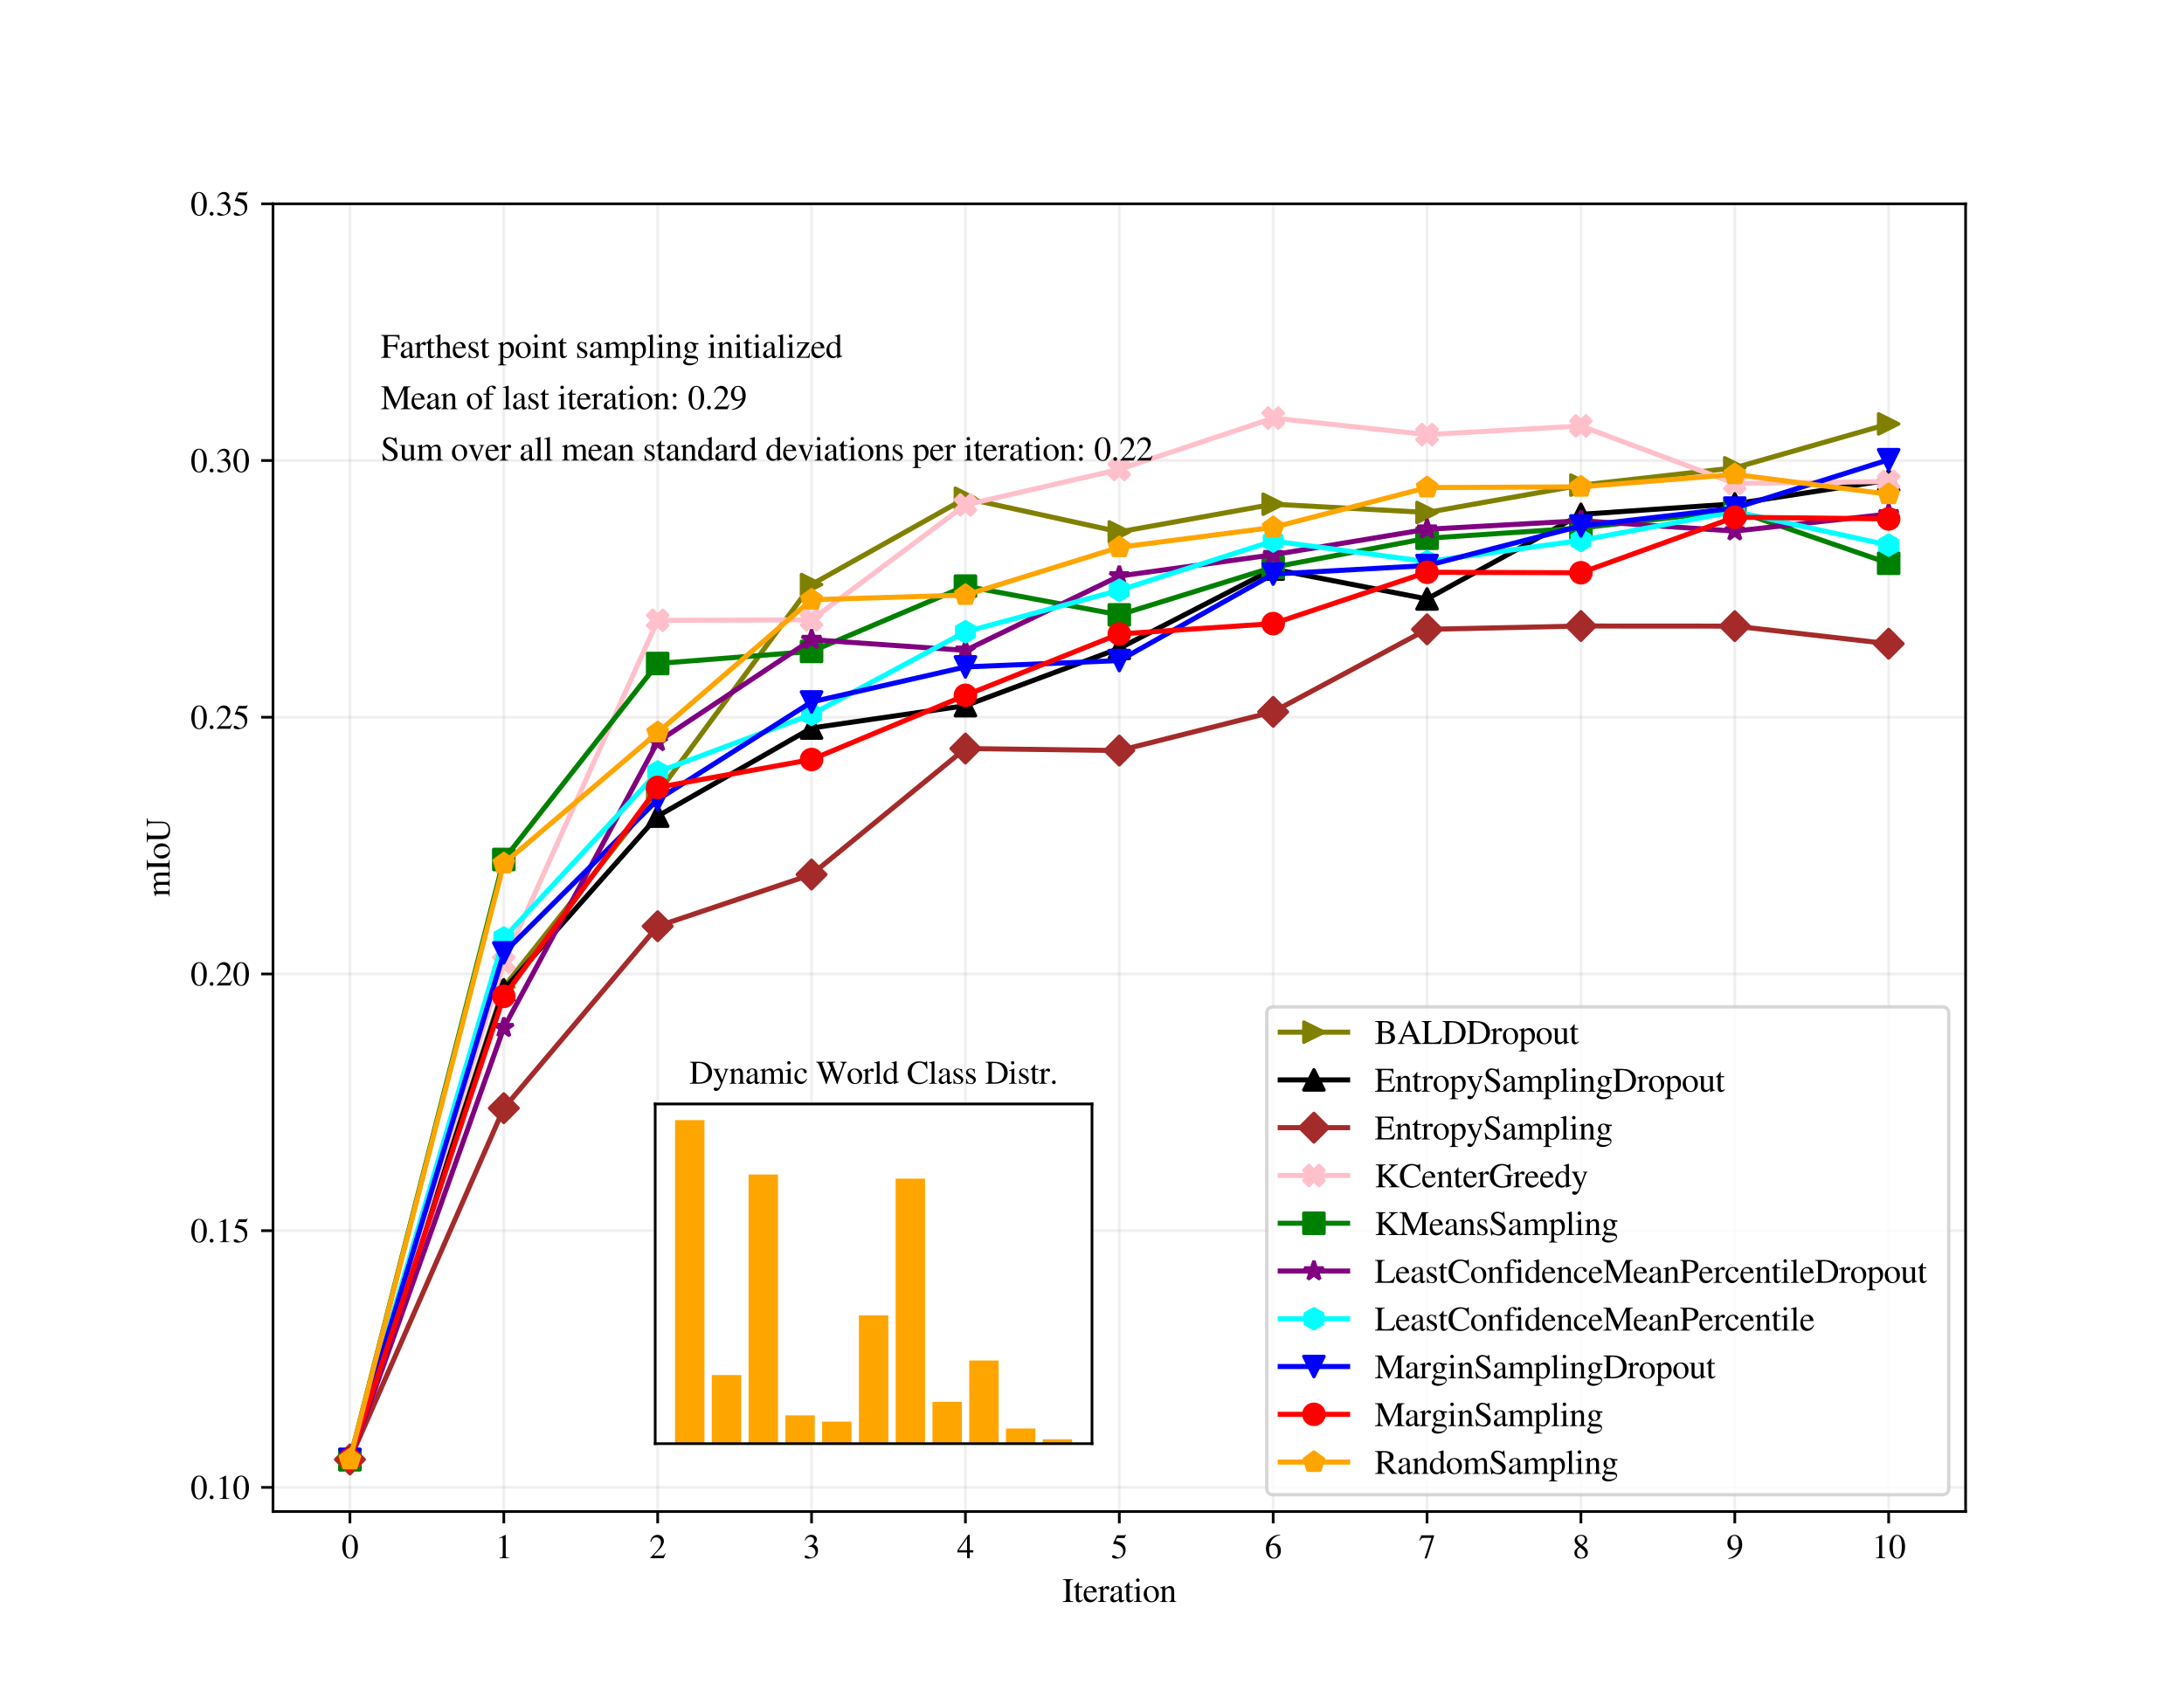 <?xml version="1.0" encoding="utf-8" standalone="no"?>
<!DOCTYPE svg PUBLIC "-//W3C//DTD SVG 1.1//EN"
  "http://www.w3.org/Graphics/SVG/1.1/DTD/svg11.dtd">
<svg xmlns:xlink="http://www.w3.org/1999/xlink" width="648pt" height="504pt" viewBox="0 0 648 504" xmlns="http://www.w3.org/2000/svg" version="1.1">
 <defs>
  <style type="text/css">*{stroke-linejoin: round; stroke-linecap: butt}</style>
 </defs>
 <g id="figure_1">
  <g id="patch_1">
   <path d="M 0 504 
L 648 504 
L 648 0 
L 0 0 
z
" style="fill: #ffffff"/>
  </g>
  <g id="axes_1">
   <g id="patch_2">
    <path d="M 81 448.56 
L 583.2 448.56 
L 583.2 60.48 
L 81 60.48 
z
" style="fill: #ffffff"/>
   </g>
   <g id="matplotlib.axis_1">
    <g id="xtick_1">
     <g id="line2d_1">
      <path d="M 103.827 448.56 
L 103.827 60.48 
" clip-path="url(#p1ef60be2b1)" style="fill: none; stroke: #b0b0b0; stroke-opacity: 0.2; stroke-width: 0.8; stroke-linecap: square"/>
     </g>
     <g id="line2d_2">
      <defs>
       <path id="m565f892405" d="M 0 0 
L 0 3.5 
" style="stroke: #000000; stroke-width: 0.8"/>
      </defs>
      <g>
       <use xlink:href="#m565f892405" x="103.827" y="448.56" style="stroke: #000000; stroke-width: 0.8"/>
      </g>
     </g>
     <g id="text_1">
      <!-- 0 -->
      <g transform="translate(101.327 462.39)scale(0.1 -0.1)">
       <defs>
        <path id="NimbusRoman-Regular-30" d="M 1626 4326 
C 1274 4326 1005 4224 768 3994 
C 397 3635 154 2899 154 2150 
C 154 1446 365 704 666 346 
C 902 64 1229 -90 1600 -90 
C 1926 -90 2202 19 2432 243 
C 2803 595 3046 1338 3046 2112 
C 3046 3424 2464 4326 1626 4326 
z
M 1606 4160 
C 2144 4160 2432 3437 2432 2099 
C 2432 762 2150 77 1600 77 
C 1050 77 768 762 768 2093 
C 768 3456 1056 4160 1606 4160 
z
" transform="scale(0.016)"/>
       </defs>
       <use xlink:href="#NimbusRoman-Regular-30"/>
      </g>
     </g>
    </g>
    <g id="xtick_2">
     <g id="line2d_3">
      <path d="M 149.482 448.56 
L 149.482 60.48 
" clip-path="url(#p1ef60be2b1)" style="fill: none; stroke: #b0b0b0; stroke-opacity: 0.2; stroke-width: 0.8; stroke-linecap: square"/>
     </g>
     <g id="line2d_4">
      <g>
       <use xlink:href="#m565f892405" x="149.482" y="448.56" style="stroke: #000000; stroke-width: 0.8"/>
      </g>
     </g>
     <g id="text_2">
      <!-- 1 -->
      <g transform="translate(146.982 462.39)scale(0.1 -0.1)">
       <defs>
        <path id="NimbusRoman-Regular-31" d="M 755 0 
L 2522 0 
L 2522 96 
C 2029 96 1920 166 1914 474 
L 1914 4314 
L 1862 4326 
L 710 3744 
L 710 3654 
C 960 3750 1114 3795 1171 3795 
C 1306 3795 1363 3699 1363 3494 
L 1363 595 
C 1350 192 1242 102 755 96 
L 755 0 
z
" transform="scale(0.016)"/>
       </defs>
       <use xlink:href="#NimbusRoman-Regular-31"/>
      </g>
     </g>
    </g>
    <g id="xtick_3">
     <g id="line2d_5">
      <path d="M 195.136 448.56 
L 195.136 60.48 
" clip-path="url(#p1ef60be2b1)" style="fill: none; stroke: #b0b0b0; stroke-opacity: 0.2; stroke-width: 0.8; stroke-linecap: square"/>
     </g>
     <g id="line2d_6">
      <g>
       <use xlink:href="#m565f892405" x="195.136" y="448.56" style="stroke: #000000; stroke-width: 0.8"/>
      </g>
     </g>
     <g id="text_3">
      <!-- 2 -->
      <g transform="translate(192.636 462.39)scale(0.1 -0.1)">
       <defs>
        <path id="NimbusRoman-Regular-32" d="M 3040 877 
L 2957 909 
C 2720 538 2650 493 2349 486 
L 819 486 
L 1894 1613 
C 2464 2208 2714 2694 2714 3194 
C 2714 3834 2195 4326 1530 4326 
C 1178 4326 845 4186 608 3930 
C 403 3712 307 3507 198 3053 
L 333 3021 
C 589 3648 813 3853 1261 3853 
C 1805 3853 2163 3488 2163 2950 
C 2163 2445 1869 1856 1331 1286 
L 192 77 
L 192 0 
L 2688 0 
L 3040 877 
z
" transform="scale(0.016)"/>
       </defs>
       <use xlink:href="#NimbusRoman-Regular-32"/>
      </g>
     </g>
    </g>
    <g id="xtick_4">
     <g id="line2d_7">
      <path d="M 240.791 448.56 
L 240.791 60.48 
" clip-path="url(#p1ef60be2b1)" style="fill: none; stroke: #b0b0b0; stroke-opacity: 0.2; stroke-width: 0.8; stroke-linecap: square"/>
     </g>
     <g id="line2d_8">
      <g>
       <use xlink:href="#m565f892405" x="240.791" y="448.56" style="stroke: #000000; stroke-width: 0.8"/>
      </g>
     </g>
     <g id="text_4">
      <!-- 3 -->
      <g transform="translate(238.291 462.39)scale(0.1 -0.1)">
       <defs>
        <path id="NimbusRoman-Regular-33" d="M 979 2112 
C 1357 2112 1504 2099 1651 2042 
C 2054 1894 2298 1536 2298 1094 
C 2298 550 1939 141 1466 141 
C 1286 141 1158 186 922 339 
C 736 454 627 499 518 499 
C 371 499 275 410 275 275 
C 275 51 550 -90 998 -90 
C 1485 -90 1990 77 2298 339 
C 2598 602 2758 973 2758 1402 
C 2758 1734 2656 2029 2477 2227 
C 2342 2368 2221 2445 1946 2566 
C 2381 2867 2541 3104 2541 3450 
C 2541 3974 2138 4326 1542 4326 
C 1222 4326 941 4218 710 4013 
C 518 3834 422 3674 288 3290 
L 384 3264 
C 640 3738 928 3942 1331 3942 
C 1754 3942 2035 3667 2035 3258 
C 2035 3027 1939 2803 1779 2637 
C 1587 2445 1408 2349 973 2195 
L 979 2112 
z
" transform="scale(0.016)"/>
       </defs>
       <use xlink:href="#NimbusRoman-Regular-33"/>
      </g>
     </g>
    </g>
    <g id="xtick_5">
     <g id="line2d_9">
      <path d="M 286.445 448.56 
L 286.445 60.48 
" clip-path="url(#p1ef60be2b1)" style="fill: none; stroke: #b0b0b0; stroke-opacity: 0.2; stroke-width: 0.8; stroke-linecap: square"/>
     </g>
     <g id="line2d_10">
      <g>
       <use xlink:href="#m565f892405" x="286.445" y="448.56" style="stroke: #000000; stroke-width: 0.8"/>
      </g>
     </g>
     <g id="text_5">
      <!-- 4 -->
      <g transform="translate(283.945 462.39)scale(0.1 -0.1)">
       <defs>
        <path id="NimbusRoman-Regular-34" d="M 3021 1478 
L 2368 1478 
L 2368 4326 
L 2086 4326 
L 77 1478 
L 77 1069 
L 1875 1069 
L 1875 0 
L 2368 0 
L 2368 1069 
L 3021 1069 
L 3021 1478 
z
M 1869 1478 
L 333 1478 
L 1869 3674 
L 1869 1478 
z
" transform="scale(0.016)"/>
       </defs>
       <use xlink:href="#NimbusRoman-Regular-34"/>
      </g>
     </g>
    </g>
    <g id="xtick_6">
     <g id="line2d_11">
      <path d="M 332.1 448.56 
L 332.1 60.48 
" clip-path="url(#p1ef60be2b1)" style="fill: none; stroke: #b0b0b0; stroke-opacity: 0.2; stroke-width: 0.8; stroke-linecap: square"/>
     </g>
     <g id="line2d_12">
      <g>
       <use xlink:href="#m565f892405" x="332.1" y="448.56" style="stroke: #000000; stroke-width: 0.8"/>
      </g>
     </g>
     <g id="text_6">
      <!-- 5 -->
      <g transform="translate(329.6 462.39)scale(0.1 -0.1)">
       <defs>
        <path id="NimbusRoman-Regular-35" d="M 1158 3731 
L 2413 3731 
C 2522 3731 2541 3738 2560 3789 
L 2803 4358 
L 2746 4403 
C 2650 4275 2592 4237 2451 4237 
L 1114 4237 
L 416 2720 
C 410 2707 410 2701 410 2688 
C 410 2650 435 2637 486 2637 
C 691 2637 941 2592 1210 2509 
C 1946 2272 2278 1882 2278 1242 
C 2278 627 1894 147 1389 147 
C 1261 147 1158 192 966 333 
C 762 486 621 544 474 544 
C 294 544 205 467 205 307 
C 205 64 499 -90 986 -90 
C 1517 -90 1978 83 2304 410 
C 2592 698 2726 1062 2726 1549 
C 2726 2010 2605 2304 2291 2624 
C 2010 2906 1645 3053 890 3187 
L 1158 3731 
z
" transform="scale(0.016)"/>
       </defs>
       <use xlink:href="#NimbusRoman-Regular-35"/>
      </g>
     </g>
    </g>
    <g id="xtick_7">
     <g id="line2d_13">
      <path d="M 377.755 448.56 
L 377.755 60.48 
" clip-path="url(#p1ef60be2b1)" style="fill: none; stroke: #b0b0b0; stroke-opacity: 0.2; stroke-width: 0.8; stroke-linecap: square"/>
     </g>
     <g id="line2d_14">
      <g>
       <use xlink:href="#m565f892405" x="377.755" y="448.56" style="stroke: #000000; stroke-width: 0.8"/>
      </g>
     </g>
     <g id="text_7">
      <!-- 6 -->
      <g transform="translate(375.255 462.39)scale(0.1 -0.1)">
       <defs>
        <path id="NimbusRoman-Regular-36" d="M 2854 4378 
C 2125 4314 1754 4192 1286 3866 
C 595 3373 218 2643 218 1786 
C 218 1229 390 666 666 346 
C 909 64 1254 -90 1651 -90 
C 2445 -90 2995 518 2995 1402 
C 2995 2227 2534 2739 1786 2739 
C 1504 2739 1376 2694 973 2451 
C 1146 3418 1862 4109 2867 4275 
L 2854 4378 
z
M 1549 2445 
C 2106 2445 2419 1984 2419 1184 
C 2419 480 2170 90 1722 90 
C 1158 90 813 691 813 1683 
C 813 2010 864 2189 992 2285 
C 1126 2387 1325 2445 1549 2445 
z
" transform="scale(0.016)"/>
       </defs>
       <use xlink:href="#NimbusRoman-Regular-36"/>
      </g>
     </g>
    </g>
    <g id="xtick_8">
     <g id="line2d_15">
      <path d="M 423.409 448.56 
L 423.409 60.48 
" clip-path="url(#p1ef60be2b1)" style="fill: none; stroke: #b0b0b0; stroke-opacity: 0.2; stroke-width: 0.8; stroke-linecap: square"/>
     </g>
     <g id="line2d_16">
      <g>
       <use xlink:href="#m565f892405" x="423.409" y="448.56" style="stroke: #000000; stroke-width: 0.8"/>
      </g>
     </g>
     <g id="text_8">
      <!-- 7 -->
      <g transform="translate(420.909 462.39)scale(0.1 -0.1)">
       <defs>
        <path id="NimbusRoman-Regular-37" d="M 2874 4237 
L 506 4237 
L 128 3296 
L 237 3245 
C 499 3674 621 3757 979 3763 
L 2368 3763 
L 1101 -51 
L 1517 -51 
L 2874 4134 
L 2874 4237 
z
" transform="scale(0.016)"/>
       </defs>
       <use xlink:href="#NimbusRoman-Regular-37"/>
      </g>
     </g>
    </g>
    <g id="xtick_9">
     <g id="line2d_17">
      <path d="M 469.064 448.56 
L 469.064 60.48 
" clip-path="url(#p1ef60be2b1)" style="fill: none; stroke: #b0b0b0; stroke-opacity: 0.2; stroke-width: 0.8; stroke-linecap: square"/>
     </g>
     <g id="line2d_18">
      <g>
       <use xlink:href="#m565f892405" x="469.064" y="448.56" style="stroke: #000000; stroke-width: 0.8"/>
      </g>
     </g>
     <g id="text_9">
      <!-- 8 -->
      <g transform="translate(466.564 462.39)scale(0.1 -0.1)">
       <defs>
        <path id="NimbusRoman-Regular-38" d="M 1856 2374 
C 2496 2720 2714 2982 2714 3418 
C 2714 3949 2259 4326 1613 4326 
C 915 4326 397 3898 397 3315 
C 397 2899 518 2714 1190 2125 
C 493 1594 358 1408 358 966 
C 358 339 858 -90 1587 -90 
C 2355 -90 2848 333 2848 992 
C 2848 1485 2630 1792 1856 2374 
z
M 1741 1715 
C 2208 1382 2362 1152 2362 794 
C 2362 378 2074 90 1658 90 
C 1171 90 845 461 845 1011 
C 845 1427 979 1690 1357 1997 
L 1741 1715 
z
M 1670 2490 
C 1101 2861 870 3155 870 3514 
C 870 3885 1158 4147 1562 4147 
C 1997 4147 2272 3866 2272 3424 
C 2272 3034 2106 2778 1670 2490 
z
" transform="scale(0.016)"/>
       </defs>
       <use xlink:href="#NimbusRoman-Regular-38"/>
      </g>
     </g>
    </g>
    <g id="xtick_10">
     <g id="line2d_19">
      <path d="M 514.718 448.56 
L 514.718 60.48 
" clip-path="url(#p1ef60be2b1)" style="fill: none; stroke: #b0b0b0; stroke-opacity: 0.2; stroke-width: 0.8; stroke-linecap: square"/>
     </g>
     <g id="line2d_20">
      <g>
       <use xlink:href="#m565f892405" x="514.718" y="448.56" style="stroke: #000000; stroke-width: 0.8"/>
      </g>
     </g>
     <g id="text_10">
      <!-- 9 -->
      <g transform="translate(512.218 462.39)scale(0.1 -0.1)">
       <defs>
        <path id="NimbusRoman-Regular-39" d="M 378 -141 
C 1094 -58 1446 64 1882 378 
C 2547 864 2938 1658 2938 2522 
C 2938 3578 2355 4326 1523 4326 
C 762 4326 192 3680 192 2816 
C 192 2035 653 1517 1344 1517 
C 1696 1517 1965 1619 2304 1882 
C 2042 838 1331 154 358 -13 
L 378 -141 
z
M 2317 2272 
C 2317 2144 2291 2086 2221 2029 
C 2048 1882 1805 1792 1574 1792 
C 1088 1792 781 2272 781 3034 
C 781 3398 883 3782 1018 3949 
C 1126 4077 1286 4147 1472 4147 
C 2029 4147 2317 3597 2317 2522 
L 2317 2272 
z
" transform="scale(0.016)"/>
       </defs>
       <use xlink:href="#NimbusRoman-Regular-39"/>
      </g>
     </g>
    </g>
    <g id="xtick_11">
     <g id="line2d_21">
      <path d="M 560.373 448.56 
L 560.373 60.48 
" clip-path="url(#p1ef60be2b1)" style="fill: none; stroke: #b0b0b0; stroke-opacity: 0.2; stroke-width: 0.8; stroke-linecap: square"/>
     </g>
     <g id="line2d_22">
      <g>
       <use xlink:href="#m565f892405" x="560.373" y="448.56" style="stroke: #000000; stroke-width: 0.8"/>
      </g>
     </g>
     <g id="text_11">
      <!-- 10 -->
      <g transform="translate(555.373 462.39)scale(0.1 -0.1)">
       <use xlink:href="#NimbusRoman-Regular-31"/>
       <use xlink:href="#NimbusRoman-Regular-30" x="50"/>
      </g>
     </g>
    </g>
    <g id="text_12">
     <!-- Iteration -->
     <g transform="translate(315.16 475.39)scale(0.1 -0.1)">
      <defs>
       <path id="NimbusRoman-Regular-49" d="M 115 0 
L 2016 0 
L 2016 122 
C 1491 134 1402 224 1389 698 
L 1389 3539 
C 1402 4019 1485 4096 2016 4115 
L 2016 4237 
L 115 4237 
L 115 4115 
C 659 4083 730 4019 736 3539 
L 736 698 
C 730 211 653 141 115 122 
L 115 0 
z
" transform="scale(0.016)"/>
       <path id="NimbusRoman-Regular-74" d="M 1632 2880 
L 986 2880 
L 986 3622 
C 986 3686 973 3706 941 3706 
C 570 3168 378 2950 192 2842 
C 122 2797 83 2758 83 2720 
C 83 2701 90 2688 109 2675 
L 448 2675 
L 448 749 
C 448 211 640 -64 1018 -64 
C 1331 -64 1574 90 1786 422 
L 1702 493 
C 1562 326 1459 269 1318 269 
C 1082 269 986 442 986 845 
L 986 2675 
L 1632 2675 
L 1632 2880 
z
" transform="scale(0.016)"/>
       <path id="NimbusRoman-Regular-65" d="M 2611 1050 
C 2304 563 2029 378 1619 378 
C 1254 378 979 563 794 928 
C 678 1171 634 1376 621 1773 
L 2592 1773 
C 2541 2189 2477 2374 2317 2579 
C 2125 2810 1830 2944 1498 2944 
C 1178 2944 877 2829 634 2611 
C 333 2349 160 1894 160 1370 
C 160 486 621 -64 1357 -64 
C 1965 -64 2445 314 2714 1005 
L 2611 1050 
z
M 634 1978 
C 704 2477 922 2714 1312 2714 
C 1702 2714 1856 2534 1939 1978 
L 634 1978 
z
" transform="scale(0.016)"/>
       <path id="NimbusRoman-Regular-72" d="M 32 0 
L 1568 0 
L 1568 96 
C 1139 109 1037 198 1024 576 
L 1024 2016 
C 1024 2221 1293 2541 1472 2541 
C 1510 2541 1568 2509 1638 2445 
C 1734 2349 1811 2317 1894 2317 
C 2048 2317 2144 2426 2144 2605 
C 2144 2816 2010 2944 1792 2944 
C 1523 2944 1344 2803 1024 2342 
L 1024 2931 
L 992 2944 
C 634 2803 403 2714 45 2598 
L 45 2496 
C 134 2515 192 2522 269 2522 
C 429 2522 486 2419 486 2138 
L 486 538 
C 474 205 435 166 32 96 
L 32 0 
z
" transform="scale(0.016)"/>
       <path id="NimbusRoman-Regular-61" d="M 2829 422 
C 2720 333 2643 301 2547 301 
C 2400 301 2355 390 2355 672 
L 2355 1920 
C 2355 2253 2323 2438 2227 2592 
C 2086 2822 1811 2944 1434 2944 
C 832 2944 358 2630 358 2227 
C 358 2080 480 1952 634 1952 
C 787 1952 922 2080 922 2221 
C 922 2246 915 2278 909 2323 
C 896 2381 890 2432 890 2477 
C 890 2650 1094 2790 1350 2790 
C 1664 2790 1837 2605 1837 2259 
L 1837 1869 
C 858 1478 742 1421 467 1178 
C 326 1050 237 832 237 621 
C 237 218 518 -64 909 -64 
C 1190 -64 1453 70 1843 403 
C 1875 64 1990 -64 2253 -64 
C 2470 -64 2605 13 2829 256 
L 2829 422 
z
M 1837 787 
C 1837 595 1805 525 1670 448 
C 1510 358 1338 307 1203 307 
C 979 307 800 525 800 800 
L 800 826 
C 806 1210 1088 1453 1837 1715 
L 1837 787 
z
" transform="scale(0.016)"/>
       <path id="NimbusRoman-Regular-69" d="M 102 0 
L 1619 0 
L 1619 96 
C 1197 128 1152 186 1146 653 
L 1146 2925 
L 1120 2944 
L 128 2592 
L 128 2496 
L 179 2502 
C 256 2515 333 2522 397 2522 
C 550 2522 608 2419 608 2138 
L 608 653 
C 595 179 538 115 102 96 
L 102 0 
z
M 819 4371 
C 646 4371 499 4224 499 4045 
C 499 3859 640 3718 819 3718 
C 1011 3718 1152 3859 1152 4045 
C 1152 4230 1005 4371 819 4371 
z
" transform="scale(0.016)"/>
       <path id="NimbusRoman-Regular-6f" d="M 1600 2944 
C 762 2944 186 2330 186 1446 
C 186 576 781 -64 1587 -64 
C 2394 -64 3008 608 3008 1498 
C 3008 2342 2419 2944 1600 2944 
z
M 1517 2765 
C 2054 2765 2432 2150 2432 1274 
C 2432 544 2144 115 1664 115 
C 1414 115 1178 269 1043 525 
C 864 858 762 1306 762 1760 
C 762 2368 1056 2765 1517 2765 
z
" transform="scale(0.016)"/>
       <path id="NimbusRoman-Regular-6e" d="M 115 0 
L 1472 0 
L 1472 96 
C 1152 115 1050 198 1050 429 
L 1050 2227 
C 1357 2515 1498 2592 1709 2592 
C 2022 2592 2176 2394 2176 1971 
L 2176 634 
C 2163 218 2086 115 1773 96 
L 1773 0 
L 3104 0 
L 3104 96 
C 2790 128 2720 205 2714 518 
L 2714 1984 
C 2714 2586 2432 2944 1958 2944 
C 1664 2944 1466 2835 1030 2426 
L 1030 2931 
L 986 2944 
C 653 2822 435 2752 102 2656 
L 102 2547 
C 147 2566 205 2573 275 2573 
C 454 2573 512 2477 512 2163 
L 512 576 
C 506 198 435 115 115 96 
L 115 0 
z
" transform="scale(0.016)"/>
      </defs>
      <use xlink:href="#NimbusRoman-Regular-49"/>
      <use xlink:href="#NimbusRoman-Regular-74" x="33.3"/>
      <use xlink:href="#NimbusRoman-Regular-65" x="61.1"/>
      <use xlink:href="#NimbusRoman-Regular-72" x="105.5"/>
      <use xlink:href="#NimbusRoman-Regular-61" x="138.8"/>
      <use xlink:href="#NimbusRoman-Regular-74" x="183.2"/>
      <use xlink:href="#NimbusRoman-Regular-69" x="211"/>
      <use xlink:href="#NimbusRoman-Regular-6f" x="238.8"/>
      <use xlink:href="#NimbusRoman-Regular-6e" x="288.8"/>
     </g>
    </g>
   </g>
   <g id="matplotlib.axis_2">
    <g id="ytick_1">
     <g id="line2d_23">
      <path d="M 81 441.385 
L 583.2 441.385 
" clip-path="url(#p1ef60be2b1)" style="fill: none; stroke: #b0b0b0; stroke-opacity: 0.2; stroke-width: 0.8; stroke-linecap: square"/>
     </g>
     <g id="line2d_24">
      <defs>
       <path id="m7278b89b2d" d="M 0 0 
L -3.5 0 
" style="stroke: #000000; stroke-width: 0.8"/>
      </defs>
      <g>
       <use xlink:href="#m7278b89b2d" x="81" y="441.385" style="stroke: #000000; stroke-width: 0.8"/>
      </g>
     </g>
     <g id="text_13">
      <!-- 0.10 -->
      <g transform="translate(56.5 444.8)scale(0.1 -0.1)">
       <defs>
        <path id="NimbusRoman-Regular-2e" d="M 800 640 
C 608 640 448 480 448 275 
C 448 90 608 -70 794 -70 
C 992 -70 1158 83 1158 275 
C 1158 474 992 640 800 640 
z
" transform="scale(0.016)"/>
       </defs>
       <use xlink:href="#NimbusRoman-Regular-30"/>
       <use xlink:href="#NimbusRoman-Regular-2e" x="50"/>
       <use xlink:href="#NimbusRoman-Regular-31" x="75"/>
       <use xlink:href="#NimbusRoman-Regular-30" x="125"/>
      </g>
     </g>
    </g>
    <g id="ytick_2">
     <g id="line2d_25">
      <path d="M 81 365.204 
L 583.2 365.204 
" clip-path="url(#p1ef60be2b1)" style="fill: none; stroke: #b0b0b0; stroke-opacity: 0.2; stroke-width: 0.8; stroke-linecap: square"/>
     </g>
     <g id="line2d_26">
      <g>
       <use xlink:href="#m7278b89b2d" x="81" y="365.204" style="stroke: #000000; stroke-width: 0.8"/>
      </g>
     </g>
     <g id="text_14">
      <!-- 0.15 -->
      <g transform="translate(56.5 368.619)scale(0.1 -0.1)">
       <use xlink:href="#NimbusRoman-Regular-30"/>
       <use xlink:href="#NimbusRoman-Regular-2e" x="50"/>
       <use xlink:href="#NimbusRoman-Regular-31" x="75"/>
       <use xlink:href="#NimbusRoman-Regular-35" x="125"/>
      </g>
     </g>
    </g>
    <g id="ytick_3">
     <g id="line2d_27">
      <path d="M 81 289.023 
L 583.2 289.023 
" clip-path="url(#p1ef60be2b1)" style="fill: none; stroke: #b0b0b0; stroke-opacity: 0.2; stroke-width: 0.8; stroke-linecap: square"/>
     </g>
     <g id="line2d_28">
      <g>
       <use xlink:href="#m7278b89b2d" x="81" y="289.023" style="stroke: #000000; stroke-width: 0.8"/>
      </g>
     </g>
     <g id="text_15">
      <!-- 0.20 -->
      <g transform="translate(56.5 292.438)scale(0.1 -0.1)">
       <use xlink:href="#NimbusRoman-Regular-30"/>
       <use xlink:href="#NimbusRoman-Regular-2e" x="50"/>
       <use xlink:href="#NimbusRoman-Regular-32" x="75"/>
       <use xlink:href="#NimbusRoman-Regular-30" x="125"/>
      </g>
     </g>
    </g>
    <g id="ytick_4">
     <g id="line2d_29">
      <path d="M 81 212.842 
L 583.2 212.842 
" clip-path="url(#p1ef60be2b1)" style="fill: none; stroke: #b0b0b0; stroke-opacity: 0.2; stroke-width: 0.8; stroke-linecap: square"/>
     </g>
     <g id="line2d_30">
      <g>
       <use xlink:href="#m7278b89b2d" x="81" y="212.842" style="stroke: #000000; stroke-width: 0.8"/>
      </g>
     </g>
     <g id="text_16">
      <!-- 0.25 -->
      <g transform="translate(56.5 216.257)scale(0.1 -0.1)">
       <use xlink:href="#NimbusRoman-Regular-30"/>
       <use xlink:href="#NimbusRoman-Regular-2e" x="50"/>
       <use xlink:href="#NimbusRoman-Regular-32" x="75"/>
       <use xlink:href="#NimbusRoman-Regular-35" x="125"/>
      </g>
     </g>
    </g>
    <g id="ytick_5">
     <g id="line2d_31">
      <path d="M 81 136.661 
L 583.2 136.661 
" clip-path="url(#p1ef60be2b1)" style="fill: none; stroke: #b0b0b0; stroke-opacity: 0.2; stroke-width: 0.8; stroke-linecap: square"/>
     </g>
     <g id="line2d_32">
      <g>
       <use xlink:href="#m7278b89b2d" x="81" y="136.661" style="stroke: #000000; stroke-width: 0.8"/>
      </g>
     </g>
     <g id="text_17">
      <!-- 0.30 -->
      <g transform="translate(56.5 140.076)scale(0.1 -0.1)">
       <use xlink:href="#NimbusRoman-Regular-30"/>
       <use xlink:href="#NimbusRoman-Regular-2e" x="50"/>
       <use xlink:href="#NimbusRoman-Regular-33" x="75"/>
       <use xlink:href="#NimbusRoman-Regular-30" x="125"/>
      </g>
     </g>
    </g>
    <g id="ytick_6">
     <g id="line2d_33">
      <path d="M 81 60.48 
L 583.2 60.48 
" clip-path="url(#p1ef60be2b1)" style="fill: none; stroke: #b0b0b0; stroke-opacity: 0.2; stroke-width: 0.8; stroke-linecap: square"/>
     </g>
     <g id="line2d_34">
      <g>
       <use xlink:href="#m7278b89b2d" x="81" y="60.48" style="stroke: #000000; stroke-width: 0.8"/>
      </g>
     </g>
     <g id="text_18">
      <!-- 0.35 -->
      <g transform="translate(56.5 63.895)scale(0.1 -0.1)">
       <use xlink:href="#NimbusRoman-Regular-30"/>
       <use xlink:href="#NimbusRoman-Regular-2e" x="50"/>
       <use xlink:href="#NimbusRoman-Regular-33" x="75"/>
       <use xlink:href="#NimbusRoman-Regular-35" x="125"/>
      </g>
     </g>
    </g>
    <g id="text_19">
     <!-- mIoU -->
     <g transform="translate(50.33 266.185)rotate(-90)scale(0.1 -0.1)">
      <defs>
       <path id="NimbusRoman-Regular-6d" d="M 102 0 
L 1523 0 
L 1523 96 
C 1197 102 1094 173 1088 429 
L 1088 2234 
C 1088 2246 1139 2310 1184 2355 
C 1344 2502 1619 2611 1843 2611 
C 2125 2611 2266 2387 2266 1939 
L 2266 550 
C 2253 186 2189 115 1830 96 
L 1830 0 
L 3264 0 
L 3264 96 
C 2906 96 2816 198 2803 608 
L 2803 2221 
C 2995 2496 3200 2611 3501 2611 
C 3866 2611 3981 2438 3981 1907 
L 3981 557 
C 3968 179 3930 134 3558 96 
L 3558 0 
L 4960 0 
L 4960 96 
L 4794 109 
C 4589 141 4518 237 4518 486 
L 4518 1805 
C 4518 2560 4269 2944 3776 2944 
C 3405 2944 3078 2778 2733 2406 
C 2618 2771 2400 2944 2054 2944 
C 1766 2944 1594 2861 1062 2451 
L 1062 2931 
L 1018 2944 
C 678 2822 461 2752 122 2656 
L 122 2547 
C 198 2566 256 2573 326 2573 
C 493 2573 550 2470 550 2163 
L 550 544 
C 538 186 454 96 102 96 
L 102 0 
z
" transform="scale(0.016)"/>
       <path id="NimbusRoman-Regular-55" d="M 4512 4237 
L 3027 4237 
L 3027 4115 
C 3520 4083 3616 3955 3629 3296 
L 3629 1568 
C 3629 1133 3590 890 3482 698 
C 3309 390 2899 192 2419 192 
C 1965 192 1651 346 1478 646 
C 1363 851 1318 1088 1318 1491 
L 1318 3539 
C 1325 4006 1389 4070 1901 4115 
L 1901 4237 
L 90 4237 
L 90 4115 
C 595 4077 659 4013 666 3539 
L 666 1542 
C 666 435 1184 -90 2272 -90 
C 2970 -90 3450 134 3699 570 
C 3853 838 3910 1133 3910 1626 
L 3910 3296 
C 3923 3968 3994 4058 4512 4115 
L 4512 4237 
z
" transform="scale(0.016)"/>
      </defs>
      <use xlink:href="#NimbusRoman-Regular-6d"/>
      <use xlink:href="#NimbusRoman-Regular-49" x="77.8"/>
      <use xlink:href="#NimbusRoman-Regular-6f" x="111.1"/>
      <use xlink:href="#NimbusRoman-Regular-55" x="161.1"/>
     </g>
    </g>
   </g>
   <g id="line2d_35">
    <path d="M 103.827 433.108 
L 149.482 292.931 
L 195.136 235.394 
L 240.791 173.462 
L 286.445 147.851 
L 332.1 157.835 
L 377.755 149.62 
L 423.409 152.075 
L 469.064 143.968 
L 514.718 138.824 
L 560.373 125.793 
" clip-path="url(#p1ef60be2b1)" style="fill: none; stroke: #808000; stroke-width: 1.5; stroke-linecap: square"/>
    <defs>
     <path id="m09fcf59c39" d="M 3 0 
L -3 -3 
L -3 3 
z
" style="stroke: #808000; stroke-linejoin: miter"/>
    </defs>
    <g clip-path="url(#p1ef60be2b1)">
     <use xlink:href="#m09fcf59c39" x="103.827" y="433.108" style="fill: #808000; stroke: #808000; stroke-linejoin: miter"/>
     <use xlink:href="#m09fcf59c39" x="149.482" y="292.931" style="fill: #808000; stroke: #808000; stroke-linejoin: miter"/>
     <use xlink:href="#m09fcf59c39" x="195.136" y="235.394" style="fill: #808000; stroke: #808000; stroke-linejoin: miter"/>
     <use xlink:href="#m09fcf59c39" x="240.791" y="173.462" style="fill: #808000; stroke: #808000; stroke-linejoin: miter"/>
     <use xlink:href="#m09fcf59c39" x="286.445" y="147.851" style="fill: #808000; stroke: #808000; stroke-linejoin: miter"/>
     <use xlink:href="#m09fcf59c39" x="332.1" y="157.835" style="fill: #808000; stroke: #808000; stroke-linejoin: miter"/>
     <use xlink:href="#m09fcf59c39" x="377.755" y="149.62" style="fill: #808000; stroke: #808000; stroke-linejoin: miter"/>
     <use xlink:href="#m09fcf59c39" x="423.409" y="152.075" style="fill: #808000; stroke: #808000; stroke-linejoin: miter"/>
     <use xlink:href="#m09fcf59c39" x="469.064" y="143.968" style="fill: #808000; stroke: #808000; stroke-linejoin: miter"/>
     <use xlink:href="#m09fcf59c39" x="514.718" y="138.824" style="fill: #808000; stroke: #808000; stroke-linejoin: miter"/>
     <use xlink:href="#m09fcf59c39" x="560.373" y="125.793" style="fill: #808000; stroke: #808000; stroke-linejoin: miter"/>
    </g>
   </g>
   <g id="line2d_36">
    <path d="M 103.827 433.108 
L 149.482 293.718 
L 195.136 242.186 
L 240.791 216.041 
L 286.445 209.401 
L 332.1 192.398 
L 377.755 168.878 
L 423.409 177.746 
L 469.064 152.628 
L 514.718 149.513 
L 560.373 142.468 
" clip-path="url(#p1ef60be2b1)" style="fill: none; stroke: #000000; stroke-width: 1.5; stroke-linecap: square"/>
    <defs>
     <path id="m98d684eb88" d="M 0 -3 
L -3 3 
L 3 3 
z
" style="stroke: #000000; stroke-linejoin: miter"/>
    </defs>
    <g clip-path="url(#p1ef60be2b1)">
     <use xlink:href="#m98d684eb88" x="103.827" y="433.108" style="stroke: #000000; stroke-linejoin: miter"/>
     <use xlink:href="#m98d684eb88" x="149.482" y="293.718" style="stroke: #000000; stroke-linejoin: miter"/>
     <use xlink:href="#m98d684eb88" x="195.136" y="242.186" style="stroke: #000000; stroke-linejoin: miter"/>
     <use xlink:href="#m98d684eb88" x="240.791" y="216.041" style="stroke: #000000; stroke-linejoin: miter"/>
     <use xlink:href="#m98d684eb88" x="286.445" y="209.401" style="stroke: #000000; stroke-linejoin: miter"/>
     <use xlink:href="#m98d684eb88" x="332.1" y="192.398" style="stroke: #000000; stroke-linejoin: miter"/>
     <use xlink:href="#m98d684eb88" x="377.755" y="168.878" style="stroke: #000000; stroke-linejoin: miter"/>
     <use xlink:href="#m98d684eb88" x="423.409" y="177.746" style="stroke: #000000; stroke-linejoin: miter"/>
     <use xlink:href="#m98d684eb88" x="469.064" y="152.628" style="stroke: #000000; stroke-linejoin: miter"/>
     <use xlink:href="#m98d684eb88" x="514.718" y="149.513" style="stroke: #000000; stroke-linejoin: miter"/>
     <use xlink:href="#m98d684eb88" x="560.373" y="142.468" style="stroke: #000000; stroke-linejoin: miter"/>
    </g>
   </g>
   <g id="line2d_37">
    <path d="M 103.827 433.108 
L 149.482 328.856 
L 195.136 274.858 
L 240.791 259.513 
L 286.445 222.128 
L 332.1 222.728 
L 377.755 211.243 
L 423.409 186.757 
L 469.064 185.771 
L 514.718 185.8 
L 560.373 191.03 
" clip-path="url(#p1ef60be2b1)" style="fill: none; stroke: #a52a2a; stroke-width: 1.5; stroke-linecap: square"/>
    <defs>
     <path id="mba17f28282" d="M -0 4.243 
L 4.243 0 
L 0 -4.243 
L -4.243 -0 
z
" style="stroke: #a52a2a; stroke-linejoin: miter"/>
    </defs>
    <g clip-path="url(#p1ef60be2b1)">
     <use xlink:href="#mba17f28282" x="103.827" y="433.108" style="fill: #a52a2a; stroke: #a52a2a; stroke-linejoin: miter"/>
     <use xlink:href="#mba17f28282" x="149.482" y="328.856" style="fill: #a52a2a; stroke: #a52a2a; stroke-linejoin: miter"/>
     <use xlink:href="#mba17f28282" x="195.136" y="274.858" style="fill: #a52a2a; stroke: #a52a2a; stroke-linejoin: miter"/>
     <use xlink:href="#mba17f28282" x="240.791" y="259.513" style="fill: #a52a2a; stroke: #a52a2a; stroke-linejoin: miter"/>
     <use xlink:href="#mba17f28282" x="286.445" y="222.128" style="fill: #a52a2a; stroke: #a52a2a; stroke-linejoin: miter"/>
     <use xlink:href="#mba17f28282" x="332.1" y="222.728" style="fill: #a52a2a; stroke: #a52a2a; stroke-linejoin: miter"/>
     <use xlink:href="#mba17f28282" x="377.755" y="211.243" style="fill: #a52a2a; stroke: #a52a2a; stroke-linejoin: miter"/>
     <use xlink:href="#mba17f28282" x="423.409" y="186.757" style="fill: #a52a2a; stroke: #a52a2a; stroke-linejoin: miter"/>
     <use xlink:href="#mba17f28282" x="469.064" y="185.771" style="fill: #a52a2a; stroke: #a52a2a; stroke-linejoin: miter"/>
     <use xlink:href="#mba17f28282" x="514.718" y="185.8" style="fill: #a52a2a; stroke: #a52a2a; stroke-linejoin: miter"/>
     <use xlink:href="#mba17f28282" x="560.373" y="191.03" style="fill: #a52a2a; stroke: #a52a2a; stroke-linejoin: miter"/>
    </g>
   </g>
   <g id="line2d_38">
    <path d="M 103.827 433.108 
L 149.482 285.579 
L 195.136 184.09 
L 240.791 183.94 
L 286.445 149.832 
L 332.1 139.293 
L 377.755 124.066 
L 423.409 128.964 
L 469.064 126.408 
L 514.718 143.466 
L 560.373 142.888 
" clip-path="url(#p1ef60be2b1)" style="fill: none; stroke: #ffc0cb; stroke-width: 1.5; stroke-linecap: square"/>
    <defs>
     <path id="mbae87995f0" d="M -1.5 3 
L 0 1.5 
L 1.5 3 
L 3 1.5 
L 1.5 0 
L 3 -1.5 
L 1.5 -3 
L 0 -1.5 
L -1.5 -3 
L -3 -1.5 
L -1.5 0 
L -3 1.5 
z
" style="stroke: #ffc0cb; stroke-linejoin: miter"/>
    </defs>
    <g clip-path="url(#p1ef60be2b1)">
     <use xlink:href="#mbae87995f0" x="103.827" y="433.108" style="fill: #ffc0cb; stroke: #ffc0cb; stroke-linejoin: miter"/>
     <use xlink:href="#mbae87995f0" x="149.482" y="285.579" style="fill: #ffc0cb; stroke: #ffc0cb; stroke-linejoin: miter"/>
     <use xlink:href="#mbae87995f0" x="195.136" y="184.09" style="fill: #ffc0cb; stroke: #ffc0cb; stroke-linejoin: miter"/>
     <use xlink:href="#mbae87995f0" x="240.791" y="183.94" style="fill: #ffc0cb; stroke: #ffc0cb; stroke-linejoin: miter"/>
     <use xlink:href="#mbae87995f0" x="286.445" y="149.832" style="fill: #ffc0cb; stroke: #ffc0cb; stroke-linejoin: miter"/>
     <use xlink:href="#mbae87995f0" x="332.1" y="139.293" style="fill: #ffc0cb; stroke: #ffc0cb; stroke-linejoin: miter"/>
     <use xlink:href="#mbae87995f0" x="377.755" y="124.066" style="fill: #ffc0cb; stroke: #ffc0cb; stroke-linejoin: miter"/>
     <use xlink:href="#mbae87995f0" x="423.409" y="128.964" style="fill: #ffc0cb; stroke: #ffc0cb; stroke-linejoin: miter"/>
     <use xlink:href="#mbae87995f0" x="469.064" y="126.408" style="fill: #ffc0cb; stroke: #ffc0cb; stroke-linejoin: miter"/>
     <use xlink:href="#mbae87995f0" x="514.718" y="143.466" style="fill: #ffc0cb; stroke: #ffc0cb; stroke-linejoin: miter"/>
     <use xlink:href="#mbae87995f0" x="560.373" y="142.888" style="fill: #ffc0cb; stroke: #ffc0cb; stroke-linejoin: miter"/>
    </g>
   </g>
   <g id="line2d_39">
    <path d="M 103.827 433.108 
L 149.482 255.056 
L 195.136 196.89 
L 240.791 193.308 
L 286.445 173.937 
L 332.1 182.462 
L 377.755 168.325 
L 423.409 159.727 
L 469.064 156.679 
L 514.718 151.431 
L 560.373 167.135 
" clip-path="url(#p1ef60be2b1)" style="fill: none; stroke: #008000; stroke-width: 1.5; stroke-linecap: square"/>
    <defs>
     <path id="m445e5d19de" d="M -3 3 
L 3 3 
L 3 -3 
L -3 -3 
z
" style="stroke: #008000; stroke-linejoin: miter"/>
    </defs>
    <g clip-path="url(#p1ef60be2b1)">
     <use xlink:href="#m445e5d19de" x="103.827" y="433.108" style="fill: #008000; stroke: #008000; stroke-linejoin: miter"/>
     <use xlink:href="#m445e5d19de" x="149.482" y="255.056" style="fill: #008000; stroke: #008000; stroke-linejoin: miter"/>
     <use xlink:href="#m445e5d19de" x="195.136" y="196.89" style="fill: #008000; stroke: #008000; stroke-linejoin: miter"/>
     <use xlink:href="#m445e5d19de" x="240.791" y="193.308" style="fill: #008000; stroke: #008000; stroke-linejoin: miter"/>
     <use xlink:href="#m445e5d19de" x="286.445" y="173.937" style="fill: #008000; stroke: #008000; stroke-linejoin: miter"/>
     <use xlink:href="#m445e5d19de" x="332.1" y="182.462" style="fill: #008000; stroke: #008000; stroke-linejoin: miter"/>
     <use xlink:href="#m445e5d19de" x="377.755" y="168.325" style="fill: #008000; stroke: #008000; stroke-linejoin: miter"/>
     <use xlink:href="#m445e5d19de" x="423.409" y="159.727" style="fill: #008000; stroke: #008000; stroke-linejoin: miter"/>
     <use xlink:href="#m445e5d19de" x="469.064" y="156.679" style="fill: #008000; stroke: #008000; stroke-linejoin: miter"/>
     <use xlink:href="#m445e5d19de" x="514.718" y="151.431" style="fill: #008000; stroke: #008000; stroke-linejoin: miter"/>
     <use xlink:href="#m445e5d19de" x="560.373" y="167.135" style="fill: #008000; stroke: #008000; stroke-linejoin: miter"/>
    </g>
   </g>
   <g id="line2d_40">
    <path d="M 103.827 433.108 
L 149.482 304.984 
L 195.136 220.129 
L 240.791 189.815 
L 286.445 193.013 
L 332.1 170.941 
L 377.755 164.62 
L 423.409 157.055 
L 469.064 154.525 
L 514.718 157.607 
L 560.373 152.531 
" clip-path="url(#p1ef60be2b1)" style="fill: none; stroke: #800080; stroke-width: 1.5; stroke-linecap: square"/>
    <defs>
     <path id="md48e5a9878" d="M 0 -3 
L -0.674 -0.927 
L -2.853 -0.927 
L -1.09 0.354 
L -1.763 2.427 
L -0 1.146 
L 1.763 2.427 
L 1.09 0.354 
L 2.853 -0.927 
L 0.674 -0.927 
z
" style="stroke: #800080; stroke-linejoin: bevel"/>
    </defs>
    <g clip-path="url(#p1ef60be2b1)">
     <use xlink:href="#md48e5a9878" x="103.827" y="433.108" style="fill: #800080; stroke: #800080; stroke-linejoin: bevel"/>
     <use xlink:href="#md48e5a9878" x="149.482" y="304.984" style="fill: #800080; stroke: #800080; stroke-linejoin: bevel"/>
     <use xlink:href="#md48e5a9878" x="195.136" y="220.129" style="fill: #800080; stroke: #800080; stroke-linejoin: bevel"/>
     <use xlink:href="#md48e5a9878" x="240.791" y="189.815" style="fill: #800080; stroke: #800080; stroke-linejoin: bevel"/>
     <use xlink:href="#md48e5a9878" x="286.445" y="193.013" style="fill: #800080; stroke: #800080; stroke-linejoin: bevel"/>
     <use xlink:href="#md48e5a9878" x="332.1" y="170.941" style="fill: #800080; stroke: #800080; stroke-linejoin: bevel"/>
     <use xlink:href="#md48e5a9878" x="377.755" y="164.62" style="fill: #800080; stroke: #800080; stroke-linejoin: bevel"/>
     <use xlink:href="#md48e5a9878" x="423.409" y="157.055" style="fill: #800080; stroke: #800080; stroke-linejoin: bevel"/>
     <use xlink:href="#md48e5a9878" x="469.064" y="154.525" style="fill: #800080; stroke: #800080; stroke-linejoin: bevel"/>
     <use xlink:href="#md48e5a9878" x="514.718" y="157.607" style="fill: #800080; stroke: #800080; stroke-linejoin: bevel"/>
     <use xlink:href="#md48e5a9878" x="560.373" y="152.531" style="fill: #800080; stroke: #800080; stroke-linejoin: bevel"/>
    </g>
   </g>
   <g id="line2d_41">
    <path d="M 103.827 433.108 
L 149.482 278.363 
L 195.136 229.093 
L 240.791 212.003 
L 286.445 187.499 
L 332.1 175.147 
L 377.755 160.536 
L 423.409 166.665 
L 469.064 160.355 
L 514.718 151.785 
L 560.373 161.776 
" clip-path="url(#p1ef60be2b1)" style="fill: none; stroke: #00ffff; stroke-width: 1.5; stroke-linecap: square"/>
    <defs>
     <path id="m737c95a4c8" d="M 0 -3 
L -2.598 -1.5 
L -2.598 1.5 
L -0 3 
L 2.598 1.5 
L 2.598 -1.5 
z
" style="stroke: #00ffff; stroke-linejoin: miter"/>
    </defs>
    <g clip-path="url(#p1ef60be2b1)">
     <use xlink:href="#m737c95a4c8" x="103.827" y="433.108" style="fill: #00ffff; stroke: #00ffff; stroke-linejoin: miter"/>
     <use xlink:href="#m737c95a4c8" x="149.482" y="278.363" style="fill: #00ffff; stroke: #00ffff; stroke-linejoin: miter"/>
     <use xlink:href="#m737c95a4c8" x="195.136" y="229.093" style="fill: #00ffff; stroke: #00ffff; stroke-linejoin: miter"/>
     <use xlink:href="#m737c95a4c8" x="240.791" y="212.003" style="fill: #00ffff; stroke: #00ffff; stroke-linejoin: miter"/>
     <use xlink:href="#m737c95a4c8" x="286.445" y="187.499" style="fill: #00ffff; stroke: #00ffff; stroke-linejoin: miter"/>
     <use xlink:href="#m737c95a4c8" x="332.1" y="175.147" style="fill: #00ffff; stroke: #00ffff; stroke-linejoin: miter"/>
     <use xlink:href="#m737c95a4c8" x="377.755" y="160.536" style="fill: #00ffff; stroke: #00ffff; stroke-linejoin: miter"/>
     <use xlink:href="#m737c95a4c8" x="423.409" y="166.665" style="fill: #00ffff; stroke: #00ffff; stroke-linejoin: miter"/>
     <use xlink:href="#m737c95a4c8" x="469.064" y="160.355" style="fill: #00ffff; stroke: #00ffff; stroke-linejoin: miter"/>
     <use xlink:href="#m737c95a4c8" x="514.718" y="151.785" style="fill: #00ffff; stroke: #00ffff; stroke-linejoin: miter"/>
     <use xlink:href="#m737c95a4c8" x="560.373" y="161.776" style="fill: #00ffff; stroke: #00ffff; stroke-linejoin: miter"/>
    </g>
   </g>
   <g id="line2d_42">
    <path d="M 103.827 433.108 
L 149.482 282.765 
L 195.136 237.295 
L 240.791 208.309 
L 286.445 197.907 
L 332.1 196.03 
L 377.755 170.369 
L 423.409 167.821 
L 469.064 156.078 
L 514.718 150.776 
L 560.373 136.423 
" clip-path="url(#p1ef60be2b1)" style="fill: none; stroke: #0000ff; stroke-width: 1.5; stroke-linecap: square"/>
    <defs>
     <path id="m029723bccb" d="M -0 3 
L 3 -3 
L -3 -3 
z
" style="stroke: #0000ff; stroke-linejoin: miter"/>
    </defs>
    <g clip-path="url(#p1ef60be2b1)">
     <use xlink:href="#m029723bccb" x="103.827" y="433.108" style="fill: #0000ff; stroke: #0000ff; stroke-linejoin: miter"/>
     <use xlink:href="#m029723bccb" x="149.482" y="282.765" style="fill: #0000ff; stroke: #0000ff; stroke-linejoin: miter"/>
     <use xlink:href="#m029723bccb" x="195.136" y="237.295" style="fill: #0000ff; stroke: #0000ff; stroke-linejoin: miter"/>
     <use xlink:href="#m029723bccb" x="240.791" y="208.309" style="fill: #0000ff; stroke: #0000ff; stroke-linejoin: miter"/>
     <use xlink:href="#m029723bccb" x="286.445" y="197.907" style="fill: #0000ff; stroke: #0000ff; stroke-linejoin: miter"/>
     <use xlink:href="#m029723bccb" x="332.1" y="196.03" style="fill: #0000ff; stroke: #0000ff; stroke-linejoin: miter"/>
     <use xlink:href="#m029723bccb" x="377.755" y="170.369" style="fill: #0000ff; stroke: #0000ff; stroke-linejoin: miter"/>
     <use xlink:href="#m029723bccb" x="423.409" y="167.821" style="fill: #0000ff; stroke: #0000ff; stroke-linejoin: miter"/>
     <use xlink:href="#m029723bccb" x="469.064" y="156.078" style="fill: #0000ff; stroke: #0000ff; stroke-linejoin: miter"/>
     <use xlink:href="#m029723bccb" x="514.718" y="150.776" style="fill: #0000ff; stroke: #0000ff; stroke-linejoin: miter"/>
     <use xlink:href="#m029723bccb" x="560.373" y="136.423" style="fill: #0000ff; stroke: #0000ff; stroke-linejoin: miter"/>
    </g>
   </g>
   <g id="line2d_43">
    <path d="M 103.827 433.108 
L 149.482 295.664 
L 195.136 233.665 
L 240.791 225.383 
L 286.445 206.334 
L 332.1 188.124 
L 377.755 185.057 
L 423.409 169.82 
L 469.064 169.965 
L 514.718 153.485 
L 560.373 153.99 
" clip-path="url(#p1ef60be2b1)" style="fill: none; stroke: #ff0000; stroke-width: 1.5; stroke-linecap: square"/>
    <defs>
     <path id="m0bde874327" d="M 0 3 
C 0.796 3 1.559 2.684 2.121 2.121 
C 2.684 1.559 3 0.796 3 0 
C 3 -0.796 2.684 -1.559 2.121 -2.121 
C 1.559 -2.684 0.796 -3 0 -3 
C -0.796 -3 -1.559 -2.684 -2.121 -2.121 
C -2.684 -1.559 -3 -0.796 -3 0 
C -3 0.796 -2.684 1.559 -2.121 2.121 
C -1.559 2.684 -0.796 3 0 3 
z
" style="stroke: #ff0000"/>
    </defs>
    <g clip-path="url(#p1ef60be2b1)">
     <use xlink:href="#m0bde874327" x="103.827" y="433.108" style="fill: #ff0000; stroke: #ff0000"/>
     <use xlink:href="#m0bde874327" x="149.482" y="295.664" style="fill: #ff0000; stroke: #ff0000"/>
     <use xlink:href="#m0bde874327" x="195.136" y="233.665" style="fill: #ff0000; stroke: #ff0000"/>
     <use xlink:href="#m0bde874327" x="240.791" y="225.383" style="fill: #ff0000; stroke: #ff0000"/>
     <use xlink:href="#m0bde874327" x="286.445" y="206.334" style="fill: #ff0000; stroke: #ff0000"/>
     <use xlink:href="#m0bde874327" x="332.1" y="188.124" style="fill: #ff0000; stroke: #ff0000"/>
     <use xlink:href="#m0bde874327" x="377.755" y="185.057" style="fill: #ff0000; stroke: #ff0000"/>
     <use xlink:href="#m0bde874327" x="423.409" y="169.82" style="fill: #ff0000; stroke: #ff0000"/>
     <use xlink:href="#m0bde874327" x="469.064" y="169.965" style="fill: #ff0000; stroke: #ff0000"/>
     <use xlink:href="#m0bde874327" x="514.718" y="153.485" style="fill: #ff0000; stroke: #ff0000"/>
     <use xlink:href="#m0bde874327" x="560.373" y="153.99" style="fill: #ff0000; stroke: #ff0000"/>
    </g>
   </g>
   <g id="line2d_44">
    <path d="M 103.827 433.108 
L 149.482 256.245 
L 195.136 217.374 
L 240.791 177.974 
L 286.445 176.582 
L 332.1 162.411 
L 377.755 156.499 
L 423.409 144.693 
L 469.064 144.476 
L 514.718 140.775 
L 560.373 146.676 
" clip-path="url(#p1ef60be2b1)" style="fill: none; stroke: #ffa500; stroke-width: 1.5; stroke-linecap: square"/>
    <defs>
     <path id="m6563d2a9f8" d="M 0 -3 
L -2.853 -0.927 
L -1.763 2.427 
L 1.763 2.427 
L 2.853 -0.927 
z
" style="stroke: #ffa500; stroke-linejoin: miter"/>
    </defs>
    <g clip-path="url(#p1ef60be2b1)">
     <use xlink:href="#m6563d2a9f8" x="103.827" y="433.108" style="fill: #ffa500; stroke: #ffa500; stroke-linejoin: miter"/>
     <use xlink:href="#m6563d2a9f8" x="149.482" y="256.245" style="fill: #ffa500; stroke: #ffa500; stroke-linejoin: miter"/>
     <use xlink:href="#m6563d2a9f8" x="195.136" y="217.374" style="fill: #ffa500; stroke: #ffa500; stroke-linejoin: miter"/>
     <use xlink:href="#m6563d2a9f8" x="240.791" y="177.974" style="fill: #ffa500; stroke: #ffa500; stroke-linejoin: miter"/>
     <use xlink:href="#m6563d2a9f8" x="286.445" y="176.582" style="fill: #ffa500; stroke: #ffa500; stroke-linejoin: miter"/>
     <use xlink:href="#m6563d2a9f8" x="332.1" y="162.411" style="fill: #ffa500; stroke: #ffa500; stroke-linejoin: miter"/>
     <use xlink:href="#m6563d2a9f8" x="377.755" y="156.499" style="fill: #ffa500; stroke: #ffa500; stroke-linejoin: miter"/>
     <use xlink:href="#m6563d2a9f8" x="423.409" y="144.693" style="fill: #ffa500; stroke: #ffa500; stroke-linejoin: miter"/>
     <use xlink:href="#m6563d2a9f8" x="469.064" y="144.476" style="fill: #ffa500; stroke: #ffa500; stroke-linejoin: miter"/>
     <use xlink:href="#m6563d2a9f8" x="514.718" y="140.775" style="fill: #ffa500; stroke: #ffa500; stroke-linejoin: miter"/>
     <use xlink:href="#m6563d2a9f8" x="560.373" y="146.676" style="fill: #ffa500; stroke: #ffa500; stroke-linejoin: miter"/>
    </g>
   </g>
   <g id="patch_3">
    <path d="M 81 448.56 
L 81 60.48 
" style="fill: none; stroke: #000000; stroke-width: 0.8; stroke-linejoin: miter; stroke-linecap: square"/>
   </g>
   <g id="patch_4">
    <path d="M 583.2 448.56 
L 583.2 60.48 
" style="fill: none; stroke: #000000; stroke-width: 0.8; stroke-linejoin: miter; stroke-linecap: square"/>
   </g>
   <g id="patch_5">
    <path d="M 81 448.56 
L 583.2 448.56 
" style="fill: none; stroke: #000000; stroke-width: 0.8; stroke-linejoin: miter; stroke-linecap: square"/>
   </g>
   <g id="patch_6">
    <path d="M 81 60.48 
L 583.2 60.48 
" style="fill: none; stroke: #000000; stroke-width: 0.8; stroke-linejoin: miter; stroke-linecap: square"/>
   </g>
   <g id="text_20">
    <!-- Farthest point sampling initialized -->
    <g transform="translate(112.958 106.189)scale(0.1 -0.1)">
     <defs>
      <path id="NimbusRoman-Regular-46" d="M 3066 1478 
L 3066 2963 
L 2918 2963 
C 2848 2458 2739 2368 2214 2355 
L 1286 2355 
L 1286 3776 
C 1293 3968 1312 3987 1491 3994 
L 2362 3994 
C 3104 3981 3232 3891 3334 3322 
L 3494 3322 
L 3475 4237 
L 77 4237 
L 77 4115 
C 544 4083 621 4000 634 3539 
L 634 768 
C 627 224 563 154 77 122 
L 77 0 
L 1869 0 
L 1869 122 
C 1382 141 1293 230 1286 698 
L 1286 2093 
L 2214 2093 
C 2739 2086 2842 1997 2918 1478 
L 3066 1478 
z
" transform="scale(0.016)"/>
      <path id="NimbusRoman-Regular-68" d="M 3117 96 
C 2771 154 2739 198 2733 653 
L 2733 1926 
C 2733 2598 2470 2944 1946 2944 
C 1568 2944 1299 2790 1005 2406 
L 1005 4352 
L 973 4371 
C 749 4294 589 4243 237 4141 
L 64 4090 
L 64 3987 
C 90 3994 102 3994 141 3994 
C 416 3994 467 3942 467 3667 
L 467 653 
C 454 192 422 141 58 96 
L 58 0 
L 1440 0 
L 1440 96 
C 1069 128 1018 198 1005 653 
L 1005 2195 
C 1274 2490 1466 2598 1722 2598 
C 2035 2598 2195 2368 2195 1920 
L 2195 653 
C 2182 198 2125 128 1760 96 
L 1760 0 
L 3117 0 
L 3117 96 
z
" transform="scale(0.016)"/>
      <path id="NimbusRoman-Regular-73" d="M 2016 2010 
L 1990 2886 
L 1920 2886 
C 1888 2835 1856 2816 1818 2816 
C 1779 2816 1715 2829 1645 2861 
C 1498 2912 1350 2944 1197 2944 
C 691 2944 326 2611 326 2150 
C 326 1792 531 1536 1075 1229 
L 1446 1018 
C 1670 890 1779 736 1779 538 
C 1779 256 1574 77 1248 77 
C 806 77 582 320 435 973 
L 333 973 
L 333 -26 
L 416 -26 
C 461 38 486 51 563 51 
C 634 51 710 38 858 0 
C 1030 -38 1197 -64 1325 -64 
C 1824 -64 2227 307 2227 755 
C 2227 1075 2074 1286 1690 1517 
L 998 1926 
C 819 2035 723 2189 723 2362 
C 723 2624 922 2797 1216 2797 
C 1581 2797 1773 2586 1920 2010 
L 2016 2010 
z
" transform="scale(0.016)"/>
      <path id="NimbusRoman-Regular-20" transform="scale(0.016)"/>
      <path id="NimbusRoman-Regular-70" d="M 32 -1389 
L 1581 -1389 
L 1581 -1274 
C 1101 -1267 1024 -1203 1018 -794 
L 1018 211 
C 1248 0 1395 -64 1664 -64 
C 2426 -64 3008 653 3008 1581 
C 3008 2374 2560 2944 1939 2944 
C 1581 2944 1299 2790 1018 2438 
L 1018 2931 
L 979 2944 
C 634 2810 410 2726 58 2618 
L 58 2515 
C 115 2522 154 2522 218 2522 
C 435 2522 480 2458 480 2157 
L 480 -838 
C 480 -1178 410 -1242 32 -1280 
L 32 -1389 
z
M 1018 2138 
C 1018 2330 1376 2560 1670 2560 
C 2144 2560 2458 2074 2458 1325 
C 2458 621 2144 141 1683 141 
C 1382 141 1018 371 1018 563 
L 1018 2138 
z
" transform="scale(0.016)"/>
      <path id="NimbusRoman-Regular-6c" d="M 134 0 
L 1645 0 
L 1645 96 
C 1242 115 1171 179 1165 538 
L 1165 4358 
L 1139 4371 
C 813 4269 576 4198 122 4090 
L 122 3987 
L 160 3987 
C 230 3994 307 4000 358 4000 
C 563 4000 627 3910 627 3610 
L 627 557 
C 621 211 531 122 134 96 
L 134 0 
z
" transform="scale(0.016)"/>
      <path id="NimbusRoman-Regular-67" d="M 3008 2483 
L 3008 2733 
L 2515 2733 
C 2381 2733 2291 2752 2163 2797 
L 2022 2848 
C 1856 2912 1677 2944 1510 2944 
C 915 2944 442 2490 442 1901 
C 442 1498 608 1254 1037 1043 
L 870 890 
C 736 762 659 691 640 666 
C 506 525 467 454 467 346 
C 467 205 538 134 806 6 
C 346 -326 179 -538 179 -774 
C 179 -1114 672 -1395 1286 -1395 
C 1766 -1395 2266 -1229 2598 -960 
C 2842 -762 2950 -557 2950 -314 
C 2950 83 2650 346 2176 371 
L 1350 410 
C 1005 422 851 480 851 582 
C 851 710 1062 934 1235 986 
C 1466 966 1587 954 1600 954 
C 1837 954 2093 1050 2291 1222 
C 2502 1402 2598 1626 2598 1946 
C 2598 2131 2566 2278 2477 2483 
L 3008 2483 
z
M 941 -13 
C 1158 -58 1658 -96 1984 -96 
C 2560 -96 2771 -179 2771 -410 
C 2771 -781 2285 -1030 1562 -1030 
C 992 -1030 627 -845 627 -563 
C 627 -416 685 -320 941 -13 
z
M 973 2163 
C 973 2541 1152 2765 1446 2765 
C 1645 2765 1811 2656 1914 2464 
C 2035 2240 2106 1952 2106 1696 
C 2106 1338 1926 1114 1632 1114 
C 1235 1114 973 1530 973 2144 
L 973 2163 
z
" transform="scale(0.016)"/>
      <path id="NimbusRoman-Regular-7a" d="M 2675 864 
L 2560 890 
C 2445 288 2355 211 1741 192 
L 858 192 
L 2579 2784 
L 2579 2880 
L 358 2880 
L 339 2125 
L 454 2125 
C 506 2579 595 2675 992 2688 
L 1875 2688 
L 173 96 
L 173 0 
L 2586 0 
L 2675 864 
z
" transform="scale(0.016)"/>
      <path id="NimbusRoman-Regular-64" d="M 3142 371 
C 3059 365 3021 365 2995 365 
C 2771 365 2714 435 2714 730 
L 2714 4358 
L 2682 4371 
C 2381 4269 2163 4198 1741 4090 
L 1741 3987 
C 1792 3994 1824 3994 1882 3994 
C 2118 3994 2176 3930 2176 3667 
L 2176 2669 
C 1933 2874 1760 2944 1504 2944 
C 768 2944 173 2221 173 1312 
C 173 493 646 -64 1357 -64 
C 1715 -64 1958 64 2176 365 
L 2176 -45 
L 2202 -64 
L 3142 269 
L 3142 371 
z
M 2176 653 
C 2176 608 2131 531 2067 461 
C 1958 333 1792 269 1606 269 
C 1069 269 723 781 723 1574 
C 723 2291 1037 2765 1523 2765 
C 1869 2765 2176 2464 2176 2125 
L 2176 653 
z
" transform="scale(0.016)"/>
     </defs>
     <use xlink:href="#NimbusRoman-Regular-46"/>
     <use xlink:href="#NimbusRoman-Regular-61" x="55.6"/>
     <use xlink:href="#NimbusRoman-Regular-72" x="100"/>
     <use xlink:href="#NimbusRoman-Regular-74" x="133.3"/>
     <use xlink:href="#NimbusRoman-Regular-68" x="161.1"/>
     <use xlink:href="#NimbusRoman-Regular-65" x="211.1"/>
     <use xlink:href="#NimbusRoman-Regular-73" x="255.5"/>
     <use xlink:href="#NimbusRoman-Regular-74" x="294.4"/>
     <use xlink:href="#NimbusRoman-Regular-20" x="322.2"/>
     <use xlink:href="#NimbusRoman-Regular-70" x="347.2"/>
     <use xlink:href="#NimbusRoman-Regular-6f" x="397.2"/>
     <use xlink:href="#NimbusRoman-Regular-69" x="447.2"/>
     <use xlink:href="#NimbusRoman-Regular-6e" x="475"/>
     <use xlink:href="#NimbusRoman-Regular-74" x="525"/>
     <use xlink:href="#NimbusRoman-Regular-20" x="552.8"/>
     <use xlink:href="#NimbusRoman-Regular-73" x="577.8"/>
     <use xlink:href="#NimbusRoman-Regular-61" x="616.7"/>
     <use xlink:href="#NimbusRoman-Regular-6d" x="661.1"/>
     <use xlink:href="#NimbusRoman-Regular-70" x="738.9"/>
     <use xlink:href="#NimbusRoman-Regular-6c" x="788.9"/>
     <use xlink:href="#NimbusRoman-Regular-69" x="816.7"/>
     <use xlink:href="#NimbusRoman-Regular-6e" x="844.5"/>
     <use xlink:href="#NimbusRoman-Regular-67" x="894.5"/>
     <use xlink:href="#NimbusRoman-Regular-20" x="944.5"/>
     <use xlink:href="#NimbusRoman-Regular-69" x="969.5"/>
     <use xlink:href="#NimbusRoman-Regular-6e" x="997.3"/>
     <use xlink:href="#NimbusRoman-Regular-69" x="1047.3"/>
     <use xlink:href="#NimbusRoman-Regular-74" x="1075.1"/>
     <use xlink:href="#NimbusRoman-Regular-69" x="1102.9"/>
     <use xlink:href="#NimbusRoman-Regular-61" x="1130.7"/>
     <use xlink:href="#NimbusRoman-Regular-6c" x="1175.1"/>
     <use xlink:href="#NimbusRoman-Regular-69" x="1202.9"/>
     <use xlink:href="#NimbusRoman-Regular-7a" x="1230.7"/>
     <use xlink:href="#NimbusRoman-Regular-65" x="1275.1"/>
     <use xlink:href="#NimbusRoman-Regular-64" x="1319.5"/>
    </g>
   </g>
   <g id="text_21">
    <!-- Mean of last iteration: 0.29 -->
    <g transform="translate(112.958 121.425)scale(0.1 -0.1)">
     <defs>
      <path id="NimbusRoman-Regular-4d" d="M 5523 4237 
L 4250 4237 
L 2835 1005 
L 1357 4237 
L 90 4237 
L 90 4115 
C 614 4090 685 4019 698 3539 
L 698 941 
C 685 262 602 154 77 122 
L 77 0 
L 1581 0 
L 1581 122 
C 1088 147 992 282 979 941 
L 979 3520 
L 2586 0 
L 2675 0 
L 4314 3667 
L 4314 768 
C 4307 224 4237 154 3731 122 
L 3731 0 
L 5523 0 
L 5523 122 
C 5062 147 4979 237 4966 698 
L 4966 3539 
C 4979 4000 5056 4083 5523 4115 
L 5523 4237 
z
" transform="scale(0.016)"/>
      <path id="NimbusRoman-Regular-66" d="M 1978 2880 
L 1190 2880 
L 1190 3622 
C 1190 4000 1312 4192 1555 4192 
C 1696 4192 1779 4128 1894 3942 
C 1997 3776 2074 3712 2182 3712 
C 2336 3712 2451 3827 2451 3974 
C 2451 4205 2170 4371 1786 4371 
C 1382 4371 1050 4198 883 3910 
C 717 3622 666 3392 659 2880 
L 134 2880 
L 134 2675 
L 659 2675 
L 659 666 
C 646 186 582 115 128 96 
L 128 0 
L 1792 0 
L 1792 96 
C 1267 115 1197 186 1197 666 
L 1197 2675 
L 1978 2675 
L 1978 2880 
z
" transform="scale(0.016)"/>
      <path id="NimbusRoman-Regular-3a" d="M 870 2938 
C 678 2938 518 2778 518 2573 
C 518 2387 678 2227 864 2227 
C 1062 2227 1229 2381 1229 2573 
C 1229 2771 1062 2938 870 2938 
z
M 870 640 
C 678 640 518 480 518 275 
C 518 90 678 -70 864 -70 
C 1062 -70 1229 83 1229 275 
C 1229 474 1062 640 870 640 
z
" transform="scale(0.016)"/>
     </defs>
     <use xlink:href="#NimbusRoman-Regular-4d"/>
     <use xlink:href="#NimbusRoman-Regular-65" x="88.9"/>
     <use xlink:href="#NimbusRoman-Regular-61" x="133.3"/>
     <use xlink:href="#NimbusRoman-Regular-6e" x="177.7"/>
     <use xlink:href="#NimbusRoman-Regular-20" x="227.7"/>
     <use xlink:href="#NimbusRoman-Regular-6f" x="252.7"/>
     <use xlink:href="#NimbusRoman-Regular-66" x="302.7"/>
     <use xlink:href="#NimbusRoman-Regular-20" x="336"/>
     <use xlink:href="#NimbusRoman-Regular-6c" x="361"/>
     <use xlink:href="#NimbusRoman-Regular-61" x="388.8"/>
     <use xlink:href="#NimbusRoman-Regular-73" x="433.2"/>
     <use xlink:href="#NimbusRoman-Regular-74" x="472.1"/>
     <use xlink:href="#NimbusRoman-Regular-20" x="499.9"/>
     <use xlink:href="#NimbusRoman-Regular-69" x="524.9"/>
     <use xlink:href="#NimbusRoman-Regular-74" x="552.7"/>
     <use xlink:href="#NimbusRoman-Regular-65" x="580.5"/>
     <use xlink:href="#NimbusRoman-Regular-72" x="624.9"/>
     <use xlink:href="#NimbusRoman-Regular-61" x="658.2"/>
     <use xlink:href="#NimbusRoman-Regular-74" x="702.6"/>
     <use xlink:href="#NimbusRoman-Regular-69" x="730.4"/>
     <use xlink:href="#NimbusRoman-Regular-6f" x="758.2"/>
     <use xlink:href="#NimbusRoman-Regular-6e" x="808.2"/>
     <use xlink:href="#NimbusRoman-Regular-3a" x="858.2"/>
     <use xlink:href="#NimbusRoman-Regular-20" x="886"/>
     <use xlink:href="#NimbusRoman-Regular-30" x="911"/>
     <use xlink:href="#NimbusRoman-Regular-2e" x="961"/>
     <use xlink:href="#NimbusRoman-Regular-32" x="986"/>
     <use xlink:href="#NimbusRoman-Regular-39" x="1036"/>
    </g>
   </g>
   <g id="text_22">
    <!-- Sum over all mean standard deviations per iteration: 0.22 -->
    <g transform="translate(112.958 136.661)scale(0.1 -0.1)">
     <defs>
      <path id="NimbusRoman-Regular-53" d="M 2861 4326 
L 2726 4326 
C 2701 4186 2630 4109 2522 4109 
C 2458 4109 2349 4134 2240 4186 
C 2003 4275 1766 4326 1555 4326 
C 1286 4326 1005 4218 794 4032 
C 570 3834 454 3565 454 3232 
C 454 2720 736 2362 1453 1984 
C 1914 1734 2246 1478 2406 1235 
C 2464 1152 2496 1018 2496 858 
C 2496 435 2176 141 1709 141 
C 1133 141 736 493 416 1274 
L 269 1274 
L 461 -83 
L 602 -83 
C 608 38 685 128 781 128 
C 851 128 960 102 1082 58 
C 1325 -38 1587 -90 1837 -90 
C 2579 -90 3142 416 3142 1082 
C 3142 1606 2790 2016 1946 2477 
C 1274 2842 1005 3123 1005 3475 
C 1005 3827 1274 4064 1670 4064 
C 1958 4064 2227 3942 2451 3712 
C 2650 3507 2739 3341 2842 2963 
L 3002 2963 
L 2861 4326 
z
" transform="scale(0.016)"/>
      <path id="NimbusRoman-Regular-75" d="M 3066 320 
L 3034 320 
C 2720 333 2675 384 2669 685 
L 2669 2880 
L 1658 2880 
L 1658 2771 
C 2054 2752 2131 2688 2131 2368 
L 2131 864 
C 2131 685 2099 595 2010 525 
C 1837 384 1638 307 1446 307 
C 1197 307 992 525 992 794 
L 992 2880 
L 58 2880 
L 58 2790 
C 358 2778 448 2688 454 2381 
L 454 768 
C 454 262 762 -64 1229 -64 
C 1466 -64 1715 38 1888 211 
L 2163 486 
L 2163 -45 
L 2189 -58 
C 2509 70 2739 141 3066 230 
L 3066 320 
z
" transform="scale(0.016)"/>
      <path id="NimbusRoman-Regular-76" d="M 3053 2880 
L 2163 2880 
L 2163 2784 
C 2368 2765 2464 2701 2464 2579 
C 2464 2515 2451 2451 2426 2387 
L 1792 730 
L 1139 2368 
C 1101 2458 1082 2547 1082 2605 
C 1082 2720 1152 2765 1376 2784 
L 1376 2880 
L 122 2880 
L 122 2784 
C 365 2771 410 2707 704 2048 
L 1472 211 
C 1485 173 1504 128 1523 77 
C 1542 26 1562 -19 1581 -51 
C 1594 -77 1619 -90 1638 -90 
C 1677 -90 1722 -6 1818 230 
L 2637 2285 
C 2822 2720 2861 2765 3053 2784 
L 3053 2880 
z
" transform="scale(0.016)"/>
     </defs>
     <use xlink:href="#NimbusRoman-Regular-53"/>
     <use xlink:href="#NimbusRoman-Regular-75" x="55.6"/>
     <use xlink:href="#NimbusRoman-Regular-6d" x="105.6"/>
     <use xlink:href="#NimbusRoman-Regular-20" x="183.4"/>
     <use xlink:href="#NimbusRoman-Regular-6f" x="208.4"/>
     <use xlink:href="#NimbusRoman-Regular-76" x="258.4"/>
     <use xlink:href="#NimbusRoman-Regular-65" x="308.4"/>
     <use xlink:href="#NimbusRoman-Regular-72" x="352.8"/>
     <use xlink:href="#NimbusRoman-Regular-20" x="386.1"/>
     <use xlink:href="#NimbusRoman-Regular-61" x="411.1"/>
     <use xlink:href="#NimbusRoman-Regular-6c" x="455.5"/>
     <use xlink:href="#NimbusRoman-Regular-6c" x="483.3"/>
     <use xlink:href="#NimbusRoman-Regular-20" x="511.1"/>
     <use xlink:href="#NimbusRoman-Regular-6d" x="536.1"/>
     <use xlink:href="#NimbusRoman-Regular-65" x="613.9"/>
     <use xlink:href="#NimbusRoman-Regular-61" x="658.3"/>
     <use xlink:href="#NimbusRoman-Regular-6e" x="702.7"/>
     <use xlink:href="#NimbusRoman-Regular-20" x="752.7"/>
     <use xlink:href="#NimbusRoman-Regular-73" x="777.7"/>
     <use xlink:href="#NimbusRoman-Regular-74" x="816.6"/>
     <use xlink:href="#NimbusRoman-Regular-61" x="844.4"/>
     <use xlink:href="#NimbusRoman-Regular-6e" x="888.8"/>
     <use xlink:href="#NimbusRoman-Regular-64" x="938.8"/>
     <use xlink:href="#NimbusRoman-Regular-61" x="988.8"/>
     <use xlink:href="#NimbusRoman-Regular-72" x="1033.2"/>
     <use xlink:href="#NimbusRoman-Regular-64" x="1066.5"/>
     <use xlink:href="#NimbusRoman-Regular-20" x="1116.5"/>
     <use xlink:href="#NimbusRoman-Regular-64" x="1141.5"/>
     <use xlink:href="#NimbusRoman-Regular-65" x="1191.5"/>
     <use xlink:href="#NimbusRoman-Regular-76" x="1235.9"/>
     <use xlink:href="#NimbusRoman-Regular-69" x="1285.9"/>
     <use xlink:href="#NimbusRoman-Regular-61" x="1313.7"/>
     <use xlink:href="#NimbusRoman-Regular-74" x="1358.1"/>
     <use xlink:href="#NimbusRoman-Regular-69" x="1385.9"/>
     <use xlink:href="#NimbusRoman-Regular-6f" x="1413.7"/>
     <use xlink:href="#NimbusRoman-Regular-6e" x="1463.7"/>
     <use xlink:href="#NimbusRoman-Regular-73" x="1513.7"/>
     <use xlink:href="#NimbusRoman-Regular-20" x="1552.6"/>
     <use xlink:href="#NimbusRoman-Regular-70" x="1577.6"/>
     <use xlink:href="#NimbusRoman-Regular-65" x="1627.6"/>
     <use xlink:href="#NimbusRoman-Regular-72" x="1672"/>
     <use xlink:href="#NimbusRoman-Regular-20" x="1705.3"/>
     <use xlink:href="#NimbusRoman-Regular-69" x="1730.3"/>
     <use xlink:href="#NimbusRoman-Regular-74" x="1758.099"/>
     <use xlink:href="#NimbusRoman-Regular-65" x="1785.899"/>
     <use xlink:href="#NimbusRoman-Regular-72" x="1830.299"/>
     <use xlink:href="#NimbusRoman-Regular-61" x="1863.599"/>
     <use xlink:href="#NimbusRoman-Regular-74" x="1907.999"/>
     <use xlink:href="#NimbusRoman-Regular-69" x="1935.799"/>
     <use xlink:href="#NimbusRoman-Regular-6f" x="1963.599"/>
     <use xlink:href="#NimbusRoman-Regular-6e" x="2013.599"/>
     <use xlink:href="#NimbusRoman-Regular-3a" x="2063.599"/>
     <use xlink:href="#NimbusRoman-Regular-20" x="2091.399"/>
     <use xlink:href="#NimbusRoman-Regular-30" x="2116.399"/>
     <use xlink:href="#NimbusRoman-Regular-2e" x="2166.399"/>
     <use xlink:href="#NimbusRoman-Regular-32" x="2191.399"/>
     <use xlink:href="#NimbusRoman-Regular-32" x="2241.399"/>
    </g>
   </g>
   <g id="legend_1">
    <g id="patch_7">
     <path d="M 377.845 443.56 
L 576.2 443.56 
Q 578.2 443.56 578.2 441.56 
L 578.2 300.791 
Q 578.2 298.791 576.2 298.791 
L 377.845 298.791 
Q 375.845 298.791 375.845 300.791 
L 375.845 441.56 
Q 375.845 443.56 377.845 443.56 
z
" style="fill: #ffffff; opacity: 0.8; stroke: #cccccc; stroke-linejoin: miter"/>
    </g>
    <g id="line2d_45">
     <path d="M 379.845 306.291 
L 389.845 306.291 
L 399.845 306.291 
" style="fill: none; stroke: #808000; stroke-width: 1.5; stroke-linecap: square"/>
     <g>
      <use xlink:href="#m09fcf59c39" x="389.845" y="306.291" style="fill: #808000; stroke: #808000; stroke-linejoin: miter"/>
     </g>
    </g>
    <g id="text_23">
     <!-- BALDDropout  -->
     <g transform="translate(407.845 309.791)scale(0.1 -0.1)">
      <defs>
       <path id="NimbusRoman-Regular-42" d="M 109 4115 
C 646 4083 717 4019 723 3539 
L 723 698 
C 717 218 634 141 109 122 
L 109 0 
L 2246 0 
C 2739 0 3200 134 3437 352 
C 3667 557 3795 845 3795 1152 
C 3795 1434 3686 1690 3482 1875 
C 3290 2048 3117 2125 2701 2227 
C 3034 2310 3168 2374 3322 2509 
C 3482 2650 3578 2880 3578 3149 
C 3578 3866 3002 4237 1901 4237 
L 109 4237 
L 109 4115 
z
M 1376 2086 
C 1997 2086 2291 2048 2522 1952 
C 2886 1805 3059 1542 3059 1146 
C 3059 800 2925 550 2669 403 
C 2464 288 2202 237 1779 237 
C 1466 237 1376 294 1376 499 
L 1376 2086 
z
M 1376 2336 
L 1376 3808 
C 1382 3949 1408 3987 1517 3994 
L 1798 4000 
C 2509 4019 2925 3693 2925 3123 
C 2925 2618 2598 2349 1984 2342 
L 1376 2336 
z
" transform="scale(0.016)"/>
       <path id="NimbusRoman-Regular-41" d="M 4518 122 
C 4230 141 4166 205 3942 678 
L 2349 4314 
L 2221 4314 
L 890 1171 
C 480 237 403 134 96 122 
L 96 0 
L 1363 0 
L 1363 122 
C 1056 122 928 198 928 384 
C 928 461 947 550 979 634 
L 1274 1382 
L 2950 1382 
L 3213 768 
C 3290 595 3334 429 3334 339 
C 3334 179 3226 128 2886 122 
L 2886 0 
L 4518 0 
L 4518 122 
z
M 1382 1645 
L 2118 3405 
L 2861 1645 
L 1382 1645 
z
" transform="scale(0.016)"/>
       <path id="NimbusRoman-Regular-4c" d="M 1882 4237 
L 77 4237 
L 77 4115 
C 544 4083 621 4000 634 3539 
L 634 698 
C 621 237 538 147 77 122 
L 77 0 
L 3520 0 
L 3827 1114 
L 3667 1114 
C 3366 442 3091 275 2266 250 
L 1837 250 
C 1344 262 1293 282 1286 512 
L 1286 3539 
C 1299 4006 1382 4090 1882 4115 
L 1882 4237 
z
" transform="scale(0.016)"/>
       <path id="NimbusRoman-Regular-44" d="M 102 0 
L 1920 0 
C 2662 0 3334 211 3731 570 
C 4147 947 4384 1517 4384 2138 
C 4384 2714 4198 3213 3840 3565 
C 3405 4006 2707 4237 1830 4237 
L 102 4237 
L 102 4115 
C 608 4070 659 4019 666 3539 
L 666 698 
C 659 230 582 154 102 122 
L 102 0 
z
M 1318 3750 
C 1318 3949 1382 4000 1651 4000 
C 2208 4000 2618 3898 2925 3680 
C 3424 3334 3686 2784 3686 2093 
C 3686 1338 3424 800 2906 499 
C 2579 314 2208 237 1651 237 
C 1395 237 1318 294 1318 499 
L 1318 3750 
z
" transform="scale(0.016)"/>
      </defs>
      <use xlink:href="#NimbusRoman-Regular-42"/>
      <use xlink:href="#NimbusRoman-Regular-41" x="66.7"/>
      <use xlink:href="#NimbusRoman-Regular-4c" x="138.9"/>
      <use xlink:href="#NimbusRoman-Regular-44" x="200"/>
      <use xlink:href="#NimbusRoman-Regular-44" x="272.2"/>
      <use xlink:href="#NimbusRoman-Regular-72" x="344.4"/>
      <use xlink:href="#NimbusRoman-Regular-6f" x="377.7"/>
      <use xlink:href="#NimbusRoman-Regular-70" x="427.7"/>
      <use xlink:href="#NimbusRoman-Regular-6f" x="477.7"/>
      <use xlink:href="#NimbusRoman-Regular-75" x="527.7"/>
      <use xlink:href="#NimbusRoman-Regular-74" x="577.7"/>
      <use xlink:href="#NimbusRoman-Regular-20" x="605.5"/>
     </g>
    </g>
    <g id="line2d_46">
     <path d="M 379.845 320.462 
L 389.845 320.462 
L 399.845 320.462 
" style="fill: none; stroke: #000000; stroke-width: 1.5; stroke-linecap: square"/>
     <g>
      <use xlink:href="#m98d684eb88" x="389.845" y="320.462" style="stroke: #000000; stroke-linejoin: miter"/>
     </g>
    </g>
    <g id="text_24">
     <!-- EntropySamplingDropout  -->
     <g transform="translate(407.845 323.962)scale(0.1 -0.1)">
      <defs>
       <path id="NimbusRoman-Regular-45" d="M 3821 1082 
L 3642 1082 
C 3334 403 3046 243 2131 237 
L 1958 237 
C 1293 256 1286 262 1286 512 
L 1286 2093 
L 2272 2093 
C 2810 2080 2893 2003 2976 1478 
L 3123 1478 
L 3123 2963 
L 2976 2963 
C 2899 2445 2810 2368 2272 2355 
L 1286 2355 
L 1286 3776 
C 1293 3968 1318 3994 1498 3994 
L 2362 3994 
C 3104 3981 3232 3891 3334 3322 
L 3494 3322 
L 3475 4237 
L 77 4237 
L 77 4115 
C 544 4083 621 4000 634 3539 
L 634 698 
C 621 237 538 147 77 122 
L 77 0 
L 3533 0 
L 3821 1082 
z
" transform="scale(0.016)"/>
       <path id="NimbusRoman-Regular-79" d="M 3040 2880 
L 2176 2880 
L 2176 2784 
C 2381 2784 2483 2726 2483 2624 
C 2483 2598 2477 2560 2458 2515 
L 1837 749 
L 1101 2368 
C 1062 2458 1037 2547 1037 2611 
C 1037 2726 1133 2771 1408 2784 
L 1408 2880 
L 90 2880 
L 90 2790 
C 256 2765 365 2694 416 2586 
L 1146 1011 
C 1222 838 1229 832 1261 768 
C 1440 448 1542 211 1542 115 
C 1542 13 1395 -378 1286 -576 
C 1190 -736 1056 -858 966 -858 
C 928 -858 870 -845 800 -813 
C 685 -768 570 -742 467 -742 
C 314 -742 192 -864 192 -1024 
C 192 -1235 390 -1395 666 -1395 
C 1101 -1395 1395 -1043 1747 -115 
L 2733 2496 
C 2816 2701 2886 2765 3040 2784 
L 3040 2880 
z
" transform="scale(0.016)"/>
      </defs>
      <use xlink:href="#NimbusRoman-Regular-45"/>
      <use xlink:href="#NimbusRoman-Regular-6e" x="61.1"/>
      <use xlink:href="#NimbusRoman-Regular-74" x="111.1"/>
      <use xlink:href="#NimbusRoman-Regular-72" x="138.9"/>
      <use xlink:href="#NimbusRoman-Regular-6f" x="172.2"/>
      <use xlink:href="#NimbusRoman-Regular-70" x="222.2"/>
      <use xlink:href="#NimbusRoman-Regular-79" x="272.2"/>
      <use xlink:href="#NimbusRoman-Regular-53" x="322.2"/>
      <use xlink:href="#NimbusRoman-Regular-61" x="377.8"/>
      <use xlink:href="#NimbusRoman-Regular-6d" x="422.2"/>
      <use xlink:href="#NimbusRoman-Regular-70" x="500"/>
      <use xlink:href="#NimbusRoman-Regular-6c" x="550"/>
      <use xlink:href="#NimbusRoman-Regular-69" x="577.8"/>
      <use xlink:href="#NimbusRoman-Regular-6e" x="605.6"/>
      <use xlink:href="#NimbusRoman-Regular-67" x="655.6"/>
      <use xlink:href="#NimbusRoman-Regular-44" x="705.6"/>
      <use xlink:href="#NimbusRoman-Regular-72" x="777.8"/>
      <use xlink:href="#NimbusRoman-Regular-6f" x="811.1"/>
      <use xlink:href="#NimbusRoman-Regular-70" x="861.1"/>
      <use xlink:href="#NimbusRoman-Regular-6f" x="911.1"/>
      <use xlink:href="#NimbusRoman-Regular-75" x="961.1"/>
      <use xlink:href="#NimbusRoman-Regular-74" x="1011.1"/>
      <use xlink:href="#NimbusRoman-Regular-20" x="1038.9"/>
     </g>
    </g>
    <g id="line2d_47">
     <path d="M 379.845 334.641 
L 389.845 334.641 
L 399.845 334.641 
" style="fill: none; stroke: #a52a2a; stroke-width: 1.5; stroke-linecap: square"/>
     <g>
      <use xlink:href="#mba17f28282" x="389.845" y="334.641" style="fill: #a52a2a; stroke: #a52a2a; stroke-linejoin: miter"/>
     </g>
    </g>
    <g id="text_25">
     <!-- EntropySampling  -->
     <g transform="translate(407.845 338.141)scale(0.1 -0.1)">
      <use xlink:href="#NimbusRoman-Regular-45"/>
      <use xlink:href="#NimbusRoman-Regular-6e" x="61.1"/>
      <use xlink:href="#NimbusRoman-Regular-74" x="111.1"/>
      <use xlink:href="#NimbusRoman-Regular-72" x="138.9"/>
      <use xlink:href="#NimbusRoman-Regular-6f" x="172.2"/>
      <use xlink:href="#NimbusRoman-Regular-70" x="222.2"/>
      <use xlink:href="#NimbusRoman-Regular-79" x="272.2"/>
      <use xlink:href="#NimbusRoman-Regular-53" x="322.2"/>
      <use xlink:href="#NimbusRoman-Regular-61" x="377.8"/>
      <use xlink:href="#NimbusRoman-Regular-6d" x="422.2"/>
      <use xlink:href="#NimbusRoman-Regular-70" x="500"/>
      <use xlink:href="#NimbusRoman-Regular-6c" x="550"/>
      <use xlink:href="#NimbusRoman-Regular-69" x="577.8"/>
      <use xlink:href="#NimbusRoman-Regular-6e" x="605.6"/>
      <use xlink:href="#NimbusRoman-Regular-67" x="655.6"/>
      <use xlink:href="#NimbusRoman-Regular-20" x="705.6"/>
     </g>
    </g>
    <g id="line2d_48">
     <path d="M 379.845 348.821 
L 389.845 348.821 
L 399.845 348.821 
" style="fill: none; stroke: #ffc0cb; stroke-width: 1.5; stroke-linecap: square"/>
     <g>
      <use xlink:href="#mbae87995f0" x="389.845" y="348.821" style="fill: #ffc0cb; stroke: #ffc0cb; stroke-linejoin: miter"/>
     </g>
    </g>
    <g id="text_26">
     <!-- KCenterGreedy  -->
     <g transform="translate(407.845 352.321)scale(0.1 -0.1)">
      <defs>
       <path id="NimbusRoman-Regular-4b" d="M 2643 4115 
C 3027 4096 3078 4070 3078 3917 
C 3078 3776 2931 3584 2579 3258 
L 1446 2227 
L 1446 3539 
C 1453 4019 1517 4077 2035 4115 
L 2035 4237 
L 218 4237 
L 218 4115 
C 710 4083 781 4006 794 3539 
L 794 768 
C 787 224 717 154 218 122 
L 218 0 
L 2022 0 
L 2022 122 
C 1530 154 1453 224 1446 698 
L 1446 1894 
L 1613 2029 
L 2291 1357 
C 2784 864 3123 422 3123 269 
C 3123 173 3040 134 2854 128 
C 2822 128 2752 128 2675 122 
L 2675 0 
L 4627 0 
L 4627 122 
C 4294 128 4205 192 3622 813 
L 2131 2413 
L 3347 3616 
C 3782 4032 3885 4083 4320 4115 
L 4320 4237 
L 2643 4237 
L 2643 4115 
z
" transform="scale(0.016)"/>
       <path id="NimbusRoman-Regular-43" d="M 3968 2886 
L 3910 4326 
L 3776 4326 
C 3738 4192 3635 4115 3507 4115 
C 3450 4115 3354 4134 3258 4166 
C 2944 4275 2624 4326 2323 4326 
C 1798 4326 1267 4128 870 3776 
C 422 3379 179 2790 179 2086 
C 179 781 1030 -90 2304 -90 
C 3027 -90 3667 205 4051 723 
L 3936 838 
C 3469 384 3040 192 2509 192 
C 2106 192 1747 320 1472 563 
C 1120 877 922 1453 922 2170 
C 922 3328 1517 4070 2445 4070 
C 2810 4070 3142 3936 3398 3686 
C 3603 3482 3699 3302 3821 2886 
L 3968 2886 
z
" transform="scale(0.016)"/>
       <path id="NimbusRoman-Regular-47" d="M 4538 2266 
L 2906 2266 
L 2906 2150 
C 3405 2118 3456 2067 3469 1581 
L 3469 544 
C 3469 339 3085 166 2618 166 
C 1574 166 934 896 934 2086 
C 934 2688 1114 3270 1395 3584 
C 1670 3898 2074 4070 2509 4070 
C 2867 4070 3187 3949 3430 3718 
C 3622 3533 3725 3366 3885 2976 
L 4032 2976 
L 3981 4326 
L 3840 4326 
C 3802 4198 3686 4115 3552 4115 
C 3488 4115 3386 4134 3270 4179 
C 2982 4275 2682 4326 2394 4326 
C 1120 4326 205 3386 205 2080 
C 205 1453 378 973 736 595 
C 1158 154 1779 -90 2483 -90 
C 3040 -90 3834 134 4090 358 
L 4090 1658 
C 4102 2048 4173 2125 4538 2150 
L 4538 2266 
z
" transform="scale(0.016)"/>
      </defs>
      <use xlink:href="#NimbusRoman-Regular-4b"/>
      <use xlink:href="#NimbusRoman-Regular-43" x="72.2"/>
      <use xlink:href="#NimbusRoman-Regular-65" x="138.9"/>
      <use xlink:href="#NimbusRoman-Regular-6e" x="183.3"/>
      <use xlink:href="#NimbusRoman-Regular-74" x="233.3"/>
      <use xlink:href="#NimbusRoman-Regular-65" x="261.1"/>
      <use xlink:href="#NimbusRoman-Regular-72" x="305.5"/>
      <use xlink:href="#NimbusRoman-Regular-47" x="338.8"/>
      <use xlink:href="#NimbusRoman-Regular-72" x="411"/>
      <use xlink:href="#NimbusRoman-Regular-65" x="444.3"/>
      <use xlink:href="#NimbusRoman-Regular-65" x="488.7"/>
      <use xlink:href="#NimbusRoman-Regular-64" x="533.1"/>
      <use xlink:href="#NimbusRoman-Regular-79" x="583.1"/>
      <use xlink:href="#NimbusRoman-Regular-20" x="633.1"/>
     </g>
    </g>
    <g id="line2d_49">
     <path d="M 379.845 363.001 
L 389.845 363.001 
L 399.845 363.001 
" style="fill: none; stroke: #008000; stroke-width: 1.5; stroke-linecap: square"/>
     <g>
      <use xlink:href="#m445e5d19de" x="389.845" y="363.001" style="fill: #008000; stroke: #008000; stroke-linejoin: miter"/>
     </g>
    </g>
    <g id="text_27">
     <!-- KMeansSampling  -->
     <g transform="translate(407.845 366.501)scale(0.1 -0.1)">
      <use xlink:href="#NimbusRoman-Regular-4b"/>
      <use xlink:href="#NimbusRoman-Regular-4d" x="72.2"/>
      <use xlink:href="#NimbusRoman-Regular-65" x="161.1"/>
      <use xlink:href="#NimbusRoman-Regular-61" x="205.5"/>
      <use xlink:href="#NimbusRoman-Regular-6e" x="249.9"/>
      <use xlink:href="#NimbusRoman-Regular-73" x="299.9"/>
      <use xlink:href="#NimbusRoman-Regular-53" x="338.8"/>
      <use xlink:href="#NimbusRoman-Regular-61" x="394.4"/>
      <use xlink:href="#NimbusRoman-Regular-6d" x="438.8"/>
      <use xlink:href="#NimbusRoman-Regular-70" x="516.6"/>
      <use xlink:href="#NimbusRoman-Regular-6c" x="566.6"/>
      <use xlink:href="#NimbusRoman-Regular-69" x="594.4"/>
      <use xlink:href="#NimbusRoman-Regular-6e" x="622.2"/>
      <use xlink:href="#NimbusRoman-Regular-67" x="672.2"/>
      <use xlink:href="#NimbusRoman-Regular-20" x="722.2"/>
     </g>
    </g>
    <g id="line2d_50">
     <path d="M 379.845 377.18 
L 389.845 377.18 
L 399.845 377.18 
" style="fill: none; stroke: #800080; stroke-width: 1.5; stroke-linecap: square"/>
     <g>
      <use xlink:href="#md48e5a9878" x="389.845" y="377.18" style="fill: #800080; stroke: #800080; stroke-linejoin: bevel"/>
     </g>
    </g>
    <g id="text_28">
     <!-- LeastConfidenceMeanPercentileDropout  -->
     <g transform="translate(407.845 380.68)scale(0.1 -0.1)">
      <defs>
       <path id="NimbusRoman-Regular-63" d="M 2547 998 
C 2240 550 2010 397 1645 397 
C 1056 397 653 909 653 1645 
C 653 2310 1005 2758 1523 2758 
C 1754 2758 1837 2694 1901 2451 
L 1939 2310 
C 1990 2125 2106 2016 2246 2016 
C 2413 2016 2547 2138 2547 2285 
C 2547 2643 2099 2944 1562 2944 
C 1248 2944 922 2816 659 2586 
C 339 2304 160 1869 160 1357 
C 160 531 666 -64 1376 -64 
C 1664 -64 1920 38 2150 237 
C 2323 384 2445 563 2637 941 
L 2547 998 
z
" transform="scale(0.016)"/>
       <path id="NimbusRoman-Regular-50" d="M 102 4115 
C 576 4064 634 4006 640 3539 
L 640 768 
C 634 224 589 166 102 122 
L 102 0 
L 1894 0 
L 1894 122 
C 1389 134 1299 224 1293 698 
L 1293 1862 
C 1459 1850 1568 1843 1734 1843 
C 2240 1843 2579 1907 2854 2061 
C 3238 2266 3469 2656 3469 3078 
C 3469 3347 3379 3590 3206 3776 
C 2950 4058 2394 4237 1792 4237 
L 102 4237 
L 102 4115 
z
M 1293 3782 
C 1293 3955 1338 4000 1510 4000 
C 2374 4000 2771 3699 2771 3040 
C 2771 2419 2394 2099 1658 2099 
C 1530 2099 1440 2106 1293 2118 
L 1293 3782 
z
" transform="scale(0.016)"/>
      </defs>
      <use xlink:href="#NimbusRoman-Regular-4c"/>
      <use xlink:href="#NimbusRoman-Regular-65" x="61.1"/>
      <use xlink:href="#NimbusRoman-Regular-61" x="105.5"/>
      <use xlink:href="#NimbusRoman-Regular-73" x="149.9"/>
      <use xlink:href="#NimbusRoman-Regular-74" x="188.8"/>
      <use xlink:href="#NimbusRoman-Regular-43" x="216.6"/>
      <use xlink:href="#NimbusRoman-Regular-6f" x="283.3"/>
      <use xlink:href="#NimbusRoman-Regular-6e" x="333.3"/>
      <use xlink:href="#NimbusRoman-Regular-66" x="383.3"/>
      <use xlink:href="#NimbusRoman-Regular-69" x="416.6"/>
      <use xlink:href="#NimbusRoman-Regular-64" x="444.4"/>
      <use xlink:href="#NimbusRoman-Regular-65" x="494.4"/>
      <use xlink:href="#NimbusRoman-Regular-6e" x="538.8"/>
      <use xlink:href="#NimbusRoman-Regular-63" x="588.8"/>
      <use xlink:href="#NimbusRoman-Regular-65" x="633.2"/>
      <use xlink:href="#NimbusRoman-Regular-4d" x="677.6"/>
      <use xlink:href="#NimbusRoman-Regular-65" x="766.5"/>
      <use xlink:href="#NimbusRoman-Regular-61" x="810.9"/>
      <use xlink:href="#NimbusRoman-Regular-6e" x="855.3"/>
      <use xlink:href="#NimbusRoman-Regular-50" x="905.3"/>
      <use xlink:href="#NimbusRoman-Regular-65" x="960.9"/>
      <use xlink:href="#NimbusRoman-Regular-72" x="1005.3"/>
      <use xlink:href="#NimbusRoman-Regular-63" x="1038.6"/>
      <use xlink:href="#NimbusRoman-Regular-65" x="1083"/>
      <use xlink:href="#NimbusRoman-Regular-6e" x="1127.4"/>
      <use xlink:href="#NimbusRoman-Regular-74" x="1177.4"/>
      <use xlink:href="#NimbusRoman-Regular-69" x="1205.2"/>
      <use xlink:href="#NimbusRoman-Regular-6c" x="1233"/>
      <use xlink:href="#NimbusRoman-Regular-65" x="1260.8"/>
      <use xlink:href="#NimbusRoman-Regular-44" x="1305.2"/>
      <use xlink:href="#NimbusRoman-Regular-72" x="1377.4"/>
      <use xlink:href="#NimbusRoman-Regular-6f" x="1410.7"/>
      <use xlink:href="#NimbusRoman-Regular-70" x="1460.7"/>
      <use xlink:href="#NimbusRoman-Regular-6f" x="1510.7"/>
      <use xlink:href="#NimbusRoman-Regular-75" x="1560.7"/>
      <use xlink:href="#NimbusRoman-Regular-74" x="1610.7"/>
      <use xlink:href="#NimbusRoman-Regular-20" x="1638.5"/>
     </g>
    </g>
    <g id="line2d_51">
     <path d="M 379.845 391.351 
L 389.845 391.351 
L 399.845 391.351 
" style="fill: none; stroke: #00ffff; stroke-width: 1.5; stroke-linecap: square"/>
     <g>
      <use xlink:href="#m737c95a4c8" x="389.845" y="391.351" style="fill: #00ffff; stroke: #00ffff; stroke-linejoin: miter"/>
     </g>
    </g>
    <g id="text_29">
     <!-- LeastConfidenceMeanPercentile  -->
     <g transform="translate(407.845 394.851)scale(0.1 -0.1)">
      <use xlink:href="#NimbusRoman-Regular-4c"/>
      <use xlink:href="#NimbusRoman-Regular-65" x="61.1"/>
      <use xlink:href="#NimbusRoman-Regular-61" x="105.5"/>
      <use xlink:href="#NimbusRoman-Regular-73" x="149.9"/>
      <use xlink:href="#NimbusRoman-Regular-74" x="188.8"/>
      <use xlink:href="#NimbusRoman-Regular-43" x="216.6"/>
      <use xlink:href="#NimbusRoman-Regular-6f" x="283.3"/>
      <use xlink:href="#NimbusRoman-Regular-6e" x="333.3"/>
      <use xlink:href="#NimbusRoman-Regular-66" x="383.3"/>
      <use xlink:href="#NimbusRoman-Regular-69" x="416.6"/>
      <use xlink:href="#NimbusRoman-Regular-64" x="444.4"/>
      <use xlink:href="#NimbusRoman-Regular-65" x="494.4"/>
      <use xlink:href="#NimbusRoman-Regular-6e" x="538.8"/>
      <use xlink:href="#NimbusRoman-Regular-63" x="588.8"/>
      <use xlink:href="#NimbusRoman-Regular-65" x="633.2"/>
      <use xlink:href="#NimbusRoman-Regular-4d" x="677.6"/>
      <use xlink:href="#NimbusRoman-Regular-65" x="766.5"/>
      <use xlink:href="#NimbusRoman-Regular-61" x="810.9"/>
      <use xlink:href="#NimbusRoman-Regular-6e" x="855.3"/>
      <use xlink:href="#NimbusRoman-Regular-50" x="905.3"/>
      <use xlink:href="#NimbusRoman-Regular-65" x="960.9"/>
      <use xlink:href="#NimbusRoman-Regular-72" x="1005.3"/>
      <use xlink:href="#NimbusRoman-Regular-63" x="1038.6"/>
      <use xlink:href="#NimbusRoman-Regular-65" x="1083"/>
      <use xlink:href="#NimbusRoman-Regular-6e" x="1127.4"/>
      <use xlink:href="#NimbusRoman-Regular-74" x="1177.4"/>
      <use xlink:href="#NimbusRoman-Regular-69" x="1205.2"/>
      <use xlink:href="#NimbusRoman-Regular-6c" x="1233"/>
      <use xlink:href="#NimbusRoman-Regular-65" x="1260.8"/>
      <use xlink:href="#NimbusRoman-Regular-20" x="1305.2"/>
     </g>
    </g>
    <g id="line2d_52">
     <path d="M 379.845 405.521 
L 389.845 405.521 
L 399.845 405.521 
" style="fill: none; stroke: #0000ff; stroke-width: 1.5; stroke-linecap: square"/>
     <g>
      <use xlink:href="#m029723bccb" x="389.845" y="405.521" style="fill: #0000ff; stroke: #0000ff; stroke-linejoin: miter"/>
     </g>
    </g>
    <g id="text_30">
     <!-- MarginSamplingDropout  -->
     <g transform="translate(407.845 409.021)scale(0.1 -0.1)">
      <use xlink:href="#NimbusRoman-Regular-4d"/>
      <use xlink:href="#NimbusRoman-Regular-61" x="88.9"/>
      <use xlink:href="#NimbusRoman-Regular-72" x="133.3"/>
      <use xlink:href="#NimbusRoman-Regular-67" x="166.6"/>
      <use xlink:href="#NimbusRoman-Regular-69" x="216.6"/>
      <use xlink:href="#NimbusRoman-Regular-6e" x="244.4"/>
      <use xlink:href="#NimbusRoman-Regular-53" x="294.4"/>
      <use xlink:href="#NimbusRoman-Regular-61" x="350"/>
      <use xlink:href="#NimbusRoman-Regular-6d" x="394.4"/>
      <use xlink:href="#NimbusRoman-Regular-70" x="472.2"/>
      <use xlink:href="#NimbusRoman-Regular-6c" x="522.2"/>
      <use xlink:href="#NimbusRoman-Regular-69" x="550"/>
      <use xlink:href="#NimbusRoman-Regular-6e" x="577.8"/>
      <use xlink:href="#NimbusRoman-Regular-67" x="627.8"/>
      <use xlink:href="#NimbusRoman-Regular-44" x="677.8"/>
      <use xlink:href="#NimbusRoman-Regular-72" x="750"/>
      <use xlink:href="#NimbusRoman-Regular-6f" x="783.3"/>
      <use xlink:href="#NimbusRoman-Regular-70" x="833.3"/>
      <use xlink:href="#NimbusRoman-Regular-6f" x="883.3"/>
      <use xlink:href="#NimbusRoman-Regular-75" x="933.3"/>
      <use xlink:href="#NimbusRoman-Regular-74" x="983.3"/>
      <use xlink:href="#NimbusRoman-Regular-20" x="1011.1"/>
     </g>
    </g>
    <g id="line2d_53">
     <path d="M 379.845 419.701 
L 389.845 419.701 
L 399.845 419.701 
" style="fill: none; stroke: #ff0000; stroke-width: 1.5; stroke-linecap: square"/>
     <g>
      <use xlink:href="#m0bde874327" x="389.845" y="419.701" style="fill: #ff0000; stroke: #ff0000"/>
     </g>
    </g>
    <g id="text_31">
     <!-- MarginSampling  -->
     <g transform="translate(407.845 423.201)scale(0.1 -0.1)">
      <use xlink:href="#NimbusRoman-Regular-4d"/>
      <use xlink:href="#NimbusRoman-Regular-61" x="88.9"/>
      <use xlink:href="#NimbusRoman-Regular-72" x="133.3"/>
      <use xlink:href="#NimbusRoman-Regular-67" x="166.6"/>
      <use xlink:href="#NimbusRoman-Regular-69" x="216.6"/>
      <use xlink:href="#NimbusRoman-Regular-6e" x="244.4"/>
      <use xlink:href="#NimbusRoman-Regular-53" x="294.4"/>
      <use xlink:href="#NimbusRoman-Regular-61" x="350"/>
      <use xlink:href="#NimbusRoman-Regular-6d" x="394.4"/>
      <use xlink:href="#NimbusRoman-Regular-70" x="472.2"/>
      <use xlink:href="#NimbusRoman-Regular-6c" x="522.2"/>
      <use xlink:href="#NimbusRoman-Regular-69" x="550"/>
      <use xlink:href="#NimbusRoman-Regular-6e" x="577.8"/>
      <use xlink:href="#NimbusRoman-Regular-67" x="627.8"/>
      <use xlink:href="#NimbusRoman-Regular-20" x="677.8"/>
     </g>
    </g>
    <g id="line2d_54">
     <path d="M 379.845 433.88 
L 389.845 433.88 
L 399.845 433.88 
" style="fill: none; stroke: #ffa500; stroke-width: 1.5; stroke-linecap: square"/>
     <g>
      <use xlink:href="#m6563d2a9f8" x="389.845" y="433.88" style="fill: #ffa500; stroke: #ffa500; stroke-linejoin: miter"/>
     </g>
    </g>
    <g id="text_32">
     <!-- RandomSampling  -->
     <g transform="translate(407.845 437.38)scale(0.1 -0.1)">
      <defs>
       <path id="NimbusRoman-Regular-52" d="M 4218 122 
C 3974 141 3846 205 3661 422 
L 2342 2042 
C 3155 2202 3501 2522 3501 3110 
C 3501 3386 3418 3622 3251 3808 
C 3008 4070 2470 4237 1875 4237 
L 109 4237 
L 109 4115 
C 582 4064 646 4006 653 3539 
L 653 768 
C 646 224 589 160 109 122 
L 109 0 
L 1882 0 
L 1882 122 
C 1389 154 1312 230 1306 698 
L 1306 1958 
L 1664 1971 
L 3187 0 
L 4218 0 
L 4218 122 
z
M 1306 3770 
C 1306 3949 1376 4000 1632 4000 
C 2432 4000 2803 3725 2803 3123 
C 2803 2803 2669 2534 2438 2413 
C 2144 2246 1920 2208 1306 2195 
L 1306 3770 
z
" transform="scale(0.016)"/>
      </defs>
      <use xlink:href="#NimbusRoman-Regular-52"/>
      <use xlink:href="#NimbusRoman-Regular-61" x="66.7"/>
      <use xlink:href="#NimbusRoman-Regular-6e" x="111.1"/>
      <use xlink:href="#NimbusRoman-Regular-64" x="161.1"/>
      <use xlink:href="#NimbusRoman-Regular-6f" x="211.1"/>
      <use xlink:href="#NimbusRoman-Regular-6d" x="261.1"/>
      <use xlink:href="#NimbusRoman-Regular-53" x="338.9"/>
      <use xlink:href="#NimbusRoman-Regular-61" x="394.5"/>
      <use xlink:href="#NimbusRoman-Regular-6d" x="438.9"/>
      <use xlink:href="#NimbusRoman-Regular-70" x="516.7"/>
      <use xlink:href="#NimbusRoman-Regular-6c" x="566.7"/>
      <use xlink:href="#NimbusRoman-Regular-69" x="594.5"/>
      <use xlink:href="#NimbusRoman-Regular-6e" x="622.3"/>
      <use xlink:href="#NimbusRoman-Regular-67" x="672.3"/>
      <use xlink:href="#NimbusRoman-Regular-20" x="722.3"/>
     </g>
    </g>
   </g>
  </g>
  <g id="axes_2">
   <g id="patch_8">
    <path d="M 194.4 428.4 
L 324 428.4 
L 324 327.6 
L 194.4 327.6 
z
" style="fill: #ffffff"/>
   </g>
   <g id="patch_9">
    <path d="M 200.291 428.4 
L 209.018 428.4 
L 209.018 332.4 
L 200.291 332.4 
z
" clip-path="url(#p631d8747f3)" style="fill: #ffa500"/>
   </g>
   <g id="patch_10">
    <path d="M 211.2 428.4 
L 219.927 428.4 
L 219.927 408.045 
L 211.2 408.045 
z
" clip-path="url(#p631d8747f3)" style="fill: #ffa500"/>
   </g>
   <g id="patch_11">
    <path d="M 222.109 428.4 
L 230.836 428.4 
L 230.836 348.546 
L 222.109 348.546 
z
" clip-path="url(#p631d8747f3)" style="fill: #ffa500"/>
   </g>
   <g id="patch_12">
    <path d="M 233.018 428.4 
L 241.745 428.4 
L 241.745 420.008 
L 233.018 420.008 
z
" clip-path="url(#p631d8747f3)" style="fill: #ffa500"/>
   </g>
   <g id="patch_13">
    <path d="M 243.927 428.4 
L 252.655 428.4 
L 252.655 421.875 
L 243.927 421.875 
z
" clip-path="url(#p631d8747f3)" style="fill: #ffa500"/>
   </g>
   <g id="patch_14">
    <path d="M 254.836 428.4 
L 263.564 428.4 
L 263.564 390.34 
L 254.836 390.34 
z
" clip-path="url(#p631d8747f3)" style="fill: #ffa500"/>
   </g>
   <g id="patch_15">
    <path d="M 265.745 428.4 
L 274.473 428.4 
L 274.473 349.77 
L 265.745 349.77 
z
" clip-path="url(#p631d8747f3)" style="fill: #ffa500"/>
   </g>
   <g id="patch_16">
    <path d="M 276.655 428.4 
L 285.382 428.4 
L 285.382 415.996 
L 276.655 415.996 
z
" clip-path="url(#p631d8747f3)" style="fill: #ffa500"/>
   </g>
   <g id="patch_17">
    <path d="M 287.564 428.4 
L 296.291 428.4 
L 296.291 403.722 
L 287.564 403.722 
z
" clip-path="url(#p631d8747f3)" style="fill: #ffa500"/>
   </g>
   <g id="patch_18">
    <path d="M 298.473 428.4 
L 307.2 428.4 
L 307.2 423.92 
L 298.473 423.92 
z
" clip-path="url(#p631d8747f3)" style="fill: #ffa500"/>
   </g>
   <g id="patch_19">
    <path d="M 309.382 428.4 
L 318.109 428.4 
L 318.109 427.108 
L 309.382 427.108 
z
" clip-path="url(#p631d8747f3)" style="fill: #ffa500"/>
   </g>
   <g id="matplotlib.axis_3"/>
   <g id="matplotlib.axis_4"/>
   <g id="patch_20">
    <path d="M 194.4 428.4 
L 194.4 327.6 
" style="fill: none; stroke: #000000; stroke-width: 0.8; stroke-linejoin: miter; stroke-linecap: square"/>
   </g>
   <g id="patch_21">
    <path d="M 324 428.4 
L 324 327.6 
" style="fill: none; stroke: #000000; stroke-width: 0.8; stroke-linejoin: miter; stroke-linecap: square"/>
   </g>
   <g id="patch_22">
    <path d="M 194.4 428.4 
L 324 428.4 
" style="fill: none; stroke: #000000; stroke-width: 0.8; stroke-linejoin: miter; stroke-linecap: square"/>
   </g>
   <g id="patch_23">
    <path d="M 194.4 327.6 
L 324 327.6 
" style="fill: none; stroke: #000000; stroke-width: 0.8; stroke-linejoin: miter; stroke-linecap: square"/>
   </g>
   <g id="text_33">
    <!-- Dynamic World Class Distr. -->
    <g transform="translate(204.536 321.6)scale(0.096 -0.096)">
     <defs>
      <path id="NimbusRoman-Regular-57" d="M 5965 4237 
L 4698 4237 
L 4698 4115 
C 5024 4083 5139 4013 5139 3840 
C 5139 3712 5101 3539 5037 3360 
L 4237 1190 
L 3392 3373 
C 3347 3488 3328 3539 3315 3565 
C 3258 3699 3219 3821 3219 3891 
C 3219 4045 3366 4109 3712 4115 
L 3712 4237 
L 2003 4237 
L 2003 4115 
C 2368 4109 2432 4051 2650 3539 
L 2861 3014 
L 2176 1210 
L 1254 3616 
C 1210 3731 1184 3840 1184 3910 
C 1184 4051 1274 4090 1600 4115 
L 1600 4237 
L 32 4237 
L 32 4115 
C 358 4083 454 3968 691 3366 
L 1926 -70 
L 2022 -70 
L 3008 2637 
L 4032 -70 
L 4128 -70 
C 4678 1606 4723 1741 5434 3661 
C 5555 3994 5626 4051 5965 4115 
L 5965 4237 
z
" transform="scale(0.016)"/>
     </defs>
     <use xlink:href="#NimbusRoman-Regular-44"/>
     <use xlink:href="#NimbusRoman-Regular-79" x="72.2"/>
     <use xlink:href="#NimbusRoman-Regular-6e" x="122.2"/>
     <use xlink:href="#NimbusRoman-Regular-61" x="172.2"/>
     <use xlink:href="#NimbusRoman-Regular-6d" x="216.6"/>
     <use xlink:href="#NimbusRoman-Regular-69" x="294.4"/>
     <use xlink:href="#NimbusRoman-Regular-63" x="322.2"/>
     <use xlink:href="#NimbusRoman-Regular-20" x="366.6"/>
     <use xlink:href="#NimbusRoman-Regular-57" x="391.6"/>
     <use xlink:href="#NimbusRoman-Regular-6f" x="486"/>
     <use xlink:href="#NimbusRoman-Regular-72" x="536"/>
     <use xlink:href="#NimbusRoman-Regular-6c" x="569.3"/>
     <use xlink:href="#NimbusRoman-Regular-64" x="597.1"/>
     <use xlink:href="#NimbusRoman-Regular-20" x="647.1"/>
     <use xlink:href="#NimbusRoman-Regular-43" x="672.1"/>
     <use xlink:href="#NimbusRoman-Regular-6c" x="738.8"/>
     <use xlink:href="#NimbusRoman-Regular-61" x="766.6"/>
     <use xlink:href="#NimbusRoman-Regular-73" x="811"/>
     <use xlink:href="#NimbusRoman-Regular-73" x="849.9"/>
     <use xlink:href="#NimbusRoman-Regular-20" x="888.8"/>
     <use xlink:href="#NimbusRoman-Regular-44" x="913.8"/>
     <use xlink:href="#NimbusRoman-Regular-69" x="986"/>
     <use xlink:href="#NimbusRoman-Regular-73" x="1013.8"/>
     <use xlink:href="#NimbusRoman-Regular-74" x="1052.7"/>
     <use xlink:href="#NimbusRoman-Regular-72" x="1080.5"/>
     <use xlink:href="#NimbusRoman-Regular-2e" x="1113.8"/>
    </g>
   </g>
  </g>
 </g>
 <defs>
  <clipPath id="p1ef60be2b1">
   <rect x="81" y="60.48" width="502.2" height="388.08"/>
  </clipPath>
  <clipPath id="p631d8747f3">
   <rect x="194.4" y="327.6" width="129.6" height="100.8"/>
  </clipPath>
 </defs>
</svg>
